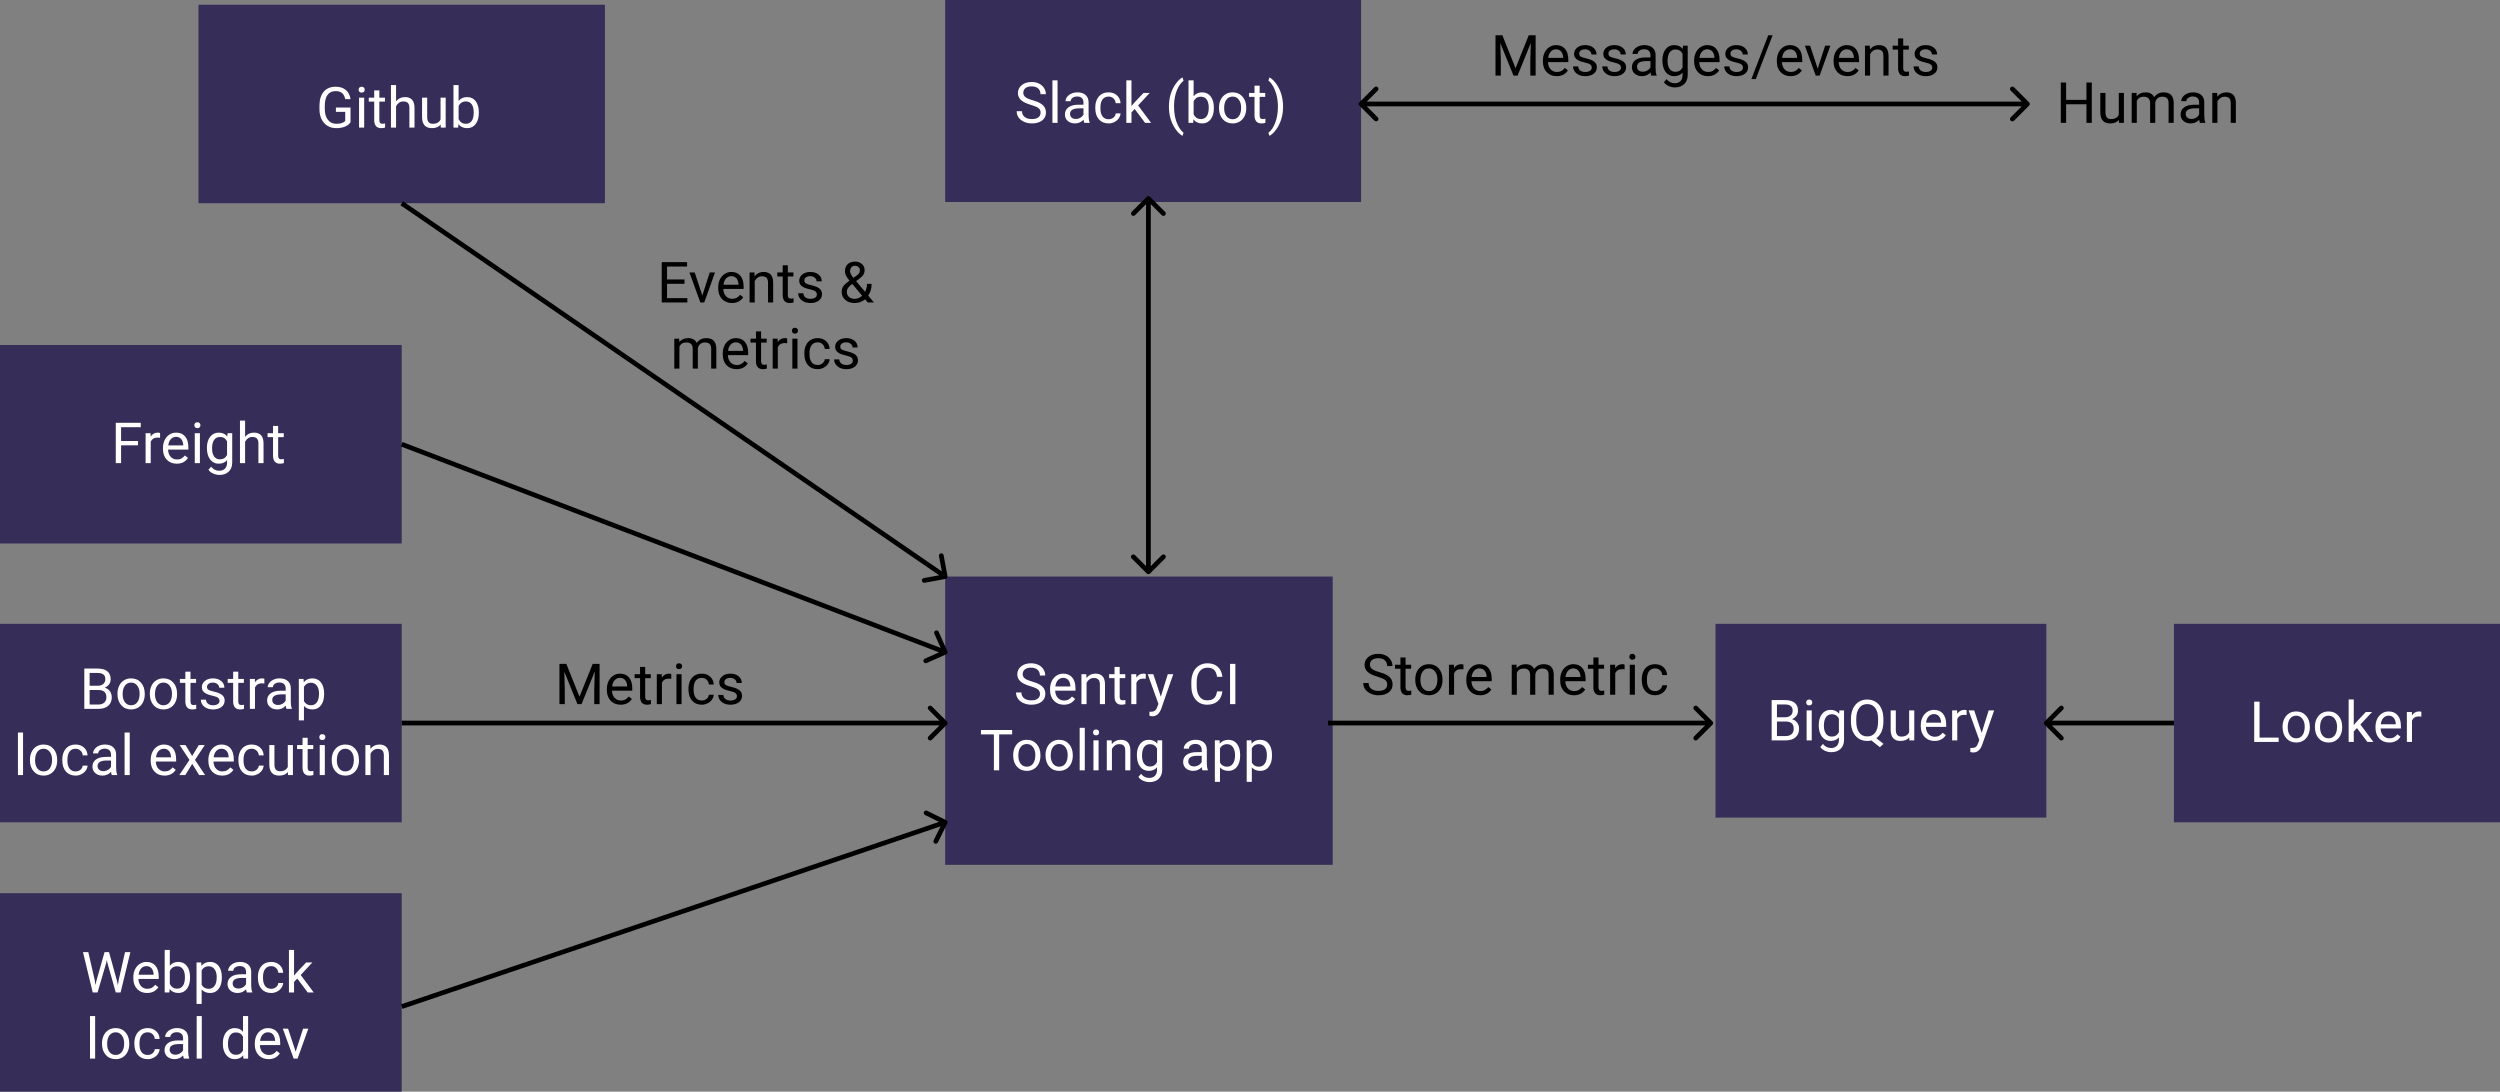 <svg width="529" height="231" viewBox="0 0 529 231" fill="none" xmlns="http://www.w3.org/2000/svg">
<rect x="0" y="0" width="529" height="231" fill="#808080" stroke="none"/>
<rect x="42" y="1" width="86" height="42" fill="#362D59"/>
<path d="M74.17 25.881C73.881 26.295 73.476 26.605 72.957 26.812C72.441 27.016 71.84 27.117 71.152 27.117C70.457 27.117 69.84 26.955 69.301 26.631C68.762 26.303 68.344 25.838 68.047 25.236C67.754 24.635 67.603 23.937 67.596 23.145V22.4C67.596 21.115 67.894 20.119 68.492 19.412C69.094 18.705 69.937 18.352 71.023 18.352C71.914 18.352 72.631 18.58 73.174 19.037C73.717 19.49 74.049 20.135 74.17 20.971H73.045C72.834 19.842 72.162 19.277 71.029 19.277C70.275 19.277 69.703 19.543 69.312 20.074C68.926 20.602 68.73 21.367 68.726 22.371V23.068C68.726 24.025 68.945 24.787 69.383 25.354C69.82 25.916 70.412 26.197 71.158 26.197C71.58 26.197 71.949 26.15 72.266 26.057C72.582 25.963 72.844 25.805 73.051 25.582V23.666H71.076V22.752H74.17V25.881ZM77.058 27H75.975V20.66H77.058V27ZM75.887 18.979C75.887 18.803 75.939 18.654 76.045 18.533C76.154 18.412 76.314 18.352 76.525 18.352C76.736 18.352 76.896 18.412 77.006 18.533C77.115 18.654 77.17 18.803 77.17 18.979C77.17 19.154 77.115 19.301 77.006 19.418C76.896 19.535 76.736 19.594 76.525 19.594C76.314 19.594 76.154 19.535 76.045 19.418C75.939 19.301 75.887 19.154 75.887 18.979ZM80.269 19.125V20.66H81.453V21.498H80.269V25.43C80.269 25.683 80.322 25.875 80.428 26.004C80.533 26.129 80.713 26.191 80.967 26.191C81.092 26.191 81.263 26.168 81.482 26.121V27C81.197 27.078 80.92 27.117 80.65 27.117C80.166 27.117 79.801 26.971 79.555 26.678C79.308 26.385 79.185 25.969 79.185 25.43V21.498H78.031V20.66H79.185V19.125H80.269ZM83.808 21.428C84.289 20.838 84.914 20.543 85.683 20.543C87.023 20.543 87.699 21.299 87.711 22.811V27H86.627V22.805C86.623 22.348 86.517 22.01 86.31 21.791C86.107 21.572 85.789 21.463 85.355 21.463C85.004 21.463 84.695 21.557 84.43 21.744C84.164 21.932 83.957 22.178 83.808 22.482V27H82.725V18H83.808V21.428ZM93.248 26.373C92.826 26.869 92.207 27.117 91.391 27.117C90.715 27.117 90.199 26.922 89.844 26.531C89.492 26.137 89.314 25.555 89.31 24.785V20.66H90.394V24.756C90.394 25.717 90.785 26.197 91.566 26.197C92.394 26.197 92.945 25.889 93.219 25.271V20.66H94.303V27H93.271L93.248 26.373ZM101.322 23.9C101.322 24.869 101.099 25.648 100.654 26.238C100.209 26.824 99.611 27.117 98.861 27.117C98.06 27.117 97.441 26.834 97.004 26.267L96.951 27H95.955V18H97.039V21.357C97.476 20.814 98.08 20.543 98.85 20.543C99.619 20.543 100.223 20.834 100.66 21.416C101.101 21.998 101.322 22.795 101.322 23.807V23.9ZM100.238 23.777C100.238 23.039 100.096 22.469 99.81 22.066C99.525 21.664 99.115 21.463 98.58 21.463C97.865 21.463 97.351 21.795 97.039 22.459V25.201C97.371 25.865 97.888 26.197 98.592 26.197C99.111 26.197 99.516 25.996 99.805 25.594C100.094 25.191 100.238 24.586 100.238 23.777Z" fill="white"/>
<rect x="200" width="88" height="42.745" fill="#362D59"/>
<path d="M218.158 22.197C217.193 21.92 216.49 21.58 216.049 21.178C215.611 20.771 215.393 20.271 215.393 19.678C215.393 19.006 215.66 18.451 216.195 18.014C216.734 17.572 217.434 17.352 218.293 17.352C218.879 17.352 219.4 17.465 219.857 17.691C220.318 17.918 220.674 18.23 220.924 18.629C221.178 19.027 221.305 19.463 221.305 19.936H220.174C220.174 19.42 220.01 19.016 219.682 18.723C219.354 18.426 218.891 18.277 218.293 18.277C217.738 18.277 217.305 18.4 216.992 18.646C216.684 18.889 216.529 19.227 216.529 19.66C216.529 20.008 216.676 20.303 216.969 20.545C217.266 20.783 217.768 21.002 218.475 21.201C219.186 21.4 219.74 21.621 220.139 21.863C220.541 22.102 220.838 22.381 221.029 22.701C221.225 23.021 221.322 23.398 221.322 23.832C221.322 24.523 221.053 25.078 220.514 25.496C219.975 25.91 219.254 26.117 218.352 26.117C217.766 26.117 217.219 26.006 216.711 25.783C216.203 25.557 215.811 25.248 215.533 24.857C215.26 24.467 215.123 24.023 215.123 23.527H216.254C216.254 24.043 216.443 24.451 216.822 24.752C217.205 25.049 217.715 25.197 218.352 25.197C218.945 25.197 219.4 25.076 219.717 24.834C220.033 24.592 220.191 24.262 220.191 23.844C220.191 23.426 220.045 23.104 219.752 22.877C219.459 22.646 218.928 22.42 218.158 22.197ZM223.777 26H222.693V17H223.777V26ZM229.432 26C229.369 25.875 229.318 25.652 229.279 25.332C228.775 25.855 228.174 26.117 227.475 26.117C226.85 26.117 226.336 25.941 225.934 25.59C225.535 25.234 225.336 24.785 225.336 24.242C225.336 23.582 225.586 23.07 226.086 22.707C226.59 22.34 227.297 22.156 228.207 22.156H229.262V21.658C229.262 21.279 229.148 20.979 228.922 20.756C228.695 20.529 228.361 20.416 227.92 20.416C227.533 20.416 227.209 20.514 226.947 20.709C226.686 20.904 226.555 21.141 226.555 21.418H225.465C225.465 21.102 225.576 20.797 225.799 20.504C226.025 20.207 226.33 19.973 226.713 19.801C227.1 19.629 227.523 19.543 227.984 19.543C228.715 19.543 229.287 19.727 229.701 20.094C230.115 20.457 230.33 20.959 230.346 21.6V24.518C230.346 25.1 230.42 25.562 230.568 25.906V26H229.432ZM227.633 25.174C227.973 25.174 228.295 25.086 228.6 24.91C228.904 24.734 229.125 24.506 229.262 24.225V22.924H228.412C227.084 22.924 226.42 23.312 226.42 24.09C226.42 24.43 226.533 24.695 226.76 24.887C226.986 25.078 227.277 25.174 227.633 25.174ZM234.588 25.232C234.975 25.232 235.312 25.115 235.602 24.881C235.891 24.646 236.051 24.354 236.082 24.002H237.107C237.088 24.365 236.963 24.711 236.732 25.039C236.502 25.367 236.193 25.629 235.807 25.824C235.424 26.02 235.018 26.117 234.588 26.117C233.725 26.117 233.037 25.83 232.525 25.256C232.018 24.678 231.764 23.889 231.764 22.889V22.707C231.764 22.09 231.877 21.541 232.104 21.061C232.33 20.58 232.654 20.207 233.076 19.941C233.502 19.676 234.004 19.543 234.582 19.543C235.293 19.543 235.883 19.756 236.352 20.182C236.824 20.607 237.076 21.16 237.107 21.84H236.082C236.051 21.43 235.895 21.094 235.613 20.832C235.336 20.566 234.992 20.434 234.582 20.434C234.031 20.434 233.604 20.633 233.299 21.031C232.998 21.426 232.848 21.998 232.848 22.748V22.953C232.848 23.684 232.998 24.246 233.299 24.641C233.6 25.035 234.029 25.232 234.588 25.232ZM240.096 23.064L239.416 23.773V26H238.332V17H239.416V22.443L239.996 21.746L241.971 19.66H243.289L240.822 22.309L243.576 26H242.305L240.096 23.064ZM247.344 22.537C247.344 21.654 247.461 20.807 247.695 19.994C247.934 19.182 248.287 18.443 248.756 17.779C249.225 17.115 249.711 16.646 250.215 16.373L250.438 17.088C249.867 17.525 249.398 18.193 249.031 19.092C248.668 19.99 248.469 20.996 248.434 22.109L248.428 22.607C248.428 24.115 248.703 25.424 249.254 26.533C249.586 27.197 249.98 27.717 250.438 28.092L250.215 28.754C249.695 28.465 249.199 27.98 248.727 27.301C247.805 25.973 247.344 24.385 247.344 22.537ZM256.854 22.9C256.854 23.869 256.631 24.648 256.186 25.238C255.74 25.824 255.143 26.117 254.393 26.117C253.592 26.117 252.973 25.834 252.535 25.268L252.482 26H251.486V17H252.57V20.357C253.008 19.814 253.611 19.543 254.381 19.543C255.15 19.543 255.754 19.834 256.191 20.416C256.633 20.998 256.854 21.795 256.854 22.807V22.9ZM255.77 22.777C255.77 22.039 255.627 21.469 255.342 21.066C255.057 20.664 254.646 20.463 254.111 20.463C253.396 20.463 252.883 20.795 252.57 21.459V24.201C252.902 24.865 253.42 25.197 254.123 25.197C254.643 25.197 255.047 24.996 255.336 24.594C255.625 24.191 255.77 23.586 255.77 22.777ZM257.938 22.771C257.938 22.15 258.059 21.592 258.301 21.096C258.547 20.6 258.887 20.217 259.32 19.947C259.758 19.678 260.256 19.543 260.814 19.543C261.678 19.543 262.375 19.842 262.906 20.439C263.441 21.037 263.709 21.832 263.709 22.824V22.9C263.709 23.518 263.59 24.072 263.352 24.564C263.117 25.053 262.779 25.434 262.338 25.707C261.9 25.98 261.396 26.117 260.826 26.117C259.967 26.117 259.27 25.818 258.734 25.221C258.203 24.623 257.938 23.832 257.938 22.848V22.771ZM259.027 22.9C259.027 23.604 259.189 24.168 259.514 24.594C259.842 25.02 260.279 25.232 260.826 25.232C261.377 25.232 261.814 25.018 262.139 24.588C262.463 24.154 262.625 23.549 262.625 22.771C262.625 22.076 262.459 21.514 262.127 21.084C261.799 20.65 261.361 20.434 260.814 20.434C260.279 20.434 259.848 20.646 259.52 21.072C259.191 21.498 259.027 22.107 259.027 22.9ZM266.539 18.125V19.66H267.723V20.498H266.539V24.43C266.539 24.684 266.592 24.875 266.697 25.004C266.803 25.129 266.982 25.191 267.236 25.191C267.361 25.191 267.533 25.168 267.752 25.121V26C267.467 26.078 267.189 26.117 266.92 26.117C266.436 26.117 266.07 25.971 265.824 25.678C265.578 25.385 265.455 24.969 265.455 24.43V20.498H264.301V19.66H265.455V18.125H266.539ZM271.496 22.596C271.496 23.467 271.381 24.303 271.15 25.104C270.924 25.9 270.574 26.637 270.102 27.312C269.633 27.988 269.141 28.469 268.625 28.754L268.396 28.092C268.998 27.631 269.48 26.916 269.844 25.947C270.211 24.975 270.398 23.896 270.406 22.713V22.525C270.406 21.705 270.32 20.943 270.148 20.24C269.977 19.533 269.736 18.9 269.428 18.342C269.123 17.783 268.779 17.348 268.396 17.035L268.625 16.373C269.141 16.658 269.631 17.135 270.096 17.803C270.564 18.471 270.914 19.207 271.145 20.012C271.379 20.816 271.496 21.678 271.496 22.596Z" fill="white"/>
<rect x="460" y="132" width="69" height="42" fill="#362D59"/>
<path d="M478.121 156.08H482.164V157H476.99V148.469H478.121V156.08ZM482.99 153.771C482.99 153.15 483.111 152.592 483.354 152.096C483.6 151.6 483.939 151.217 484.373 150.947C484.811 150.678 485.309 150.543 485.867 150.543C486.73 150.543 487.428 150.842 487.959 151.439C488.494 152.037 488.762 152.832 488.762 153.824V153.9C488.762 154.518 488.643 155.072 488.404 155.564C488.17 156.053 487.832 156.434 487.391 156.707C486.953 156.98 486.449 157.117 485.879 157.117C485.02 157.117 484.322 156.818 483.787 156.221C483.256 155.623 482.99 154.832 482.99 153.848V153.771ZM484.08 153.9C484.08 154.604 484.242 155.168 484.566 155.594C484.895 156.02 485.332 156.232 485.879 156.232C486.43 156.232 486.867 156.018 487.191 155.588C487.516 155.154 487.678 154.549 487.678 153.771C487.678 153.076 487.512 152.514 487.18 152.084C486.852 151.65 486.414 151.434 485.867 151.434C485.332 151.434 484.9 151.646 484.572 152.072C484.244 152.498 484.08 153.107 484.08 153.9ZM489.834 153.771C489.834 153.15 489.955 152.592 490.197 152.096C490.443 151.6 490.783 151.217 491.217 150.947C491.654 150.678 492.152 150.543 492.711 150.543C493.574 150.543 494.271 150.842 494.803 151.439C495.338 152.037 495.605 152.832 495.605 153.824V153.9C495.605 154.518 495.486 155.072 495.248 155.564C495.014 156.053 494.676 156.434 494.234 156.707C493.797 156.98 493.293 157.117 492.723 157.117C491.863 157.117 491.166 156.818 490.631 156.221C490.1 155.623 489.834 154.832 489.834 153.848V153.771ZM490.924 153.9C490.924 154.604 491.086 155.168 491.41 155.594C491.738 156.02 492.176 156.232 492.723 156.232C493.273 156.232 493.711 156.018 494.035 155.588C494.359 155.154 494.521 154.549 494.521 153.771C494.521 153.076 494.355 152.514 494.023 152.084C493.695 151.65 493.258 151.434 492.711 151.434C492.176 151.434 491.744 151.646 491.416 152.072C491.088 152.498 490.924 153.107 490.924 153.9ZM498.734 154.064L498.055 154.773V157H496.971V148H498.055V153.443L498.635 152.746L500.609 150.66H501.928L499.461 153.309L502.215 157H500.943L498.734 154.064ZM505.561 157.117C504.701 157.117 504.002 156.836 503.463 156.273C502.924 155.707 502.654 154.951 502.654 154.006V153.807C502.654 153.178 502.773 152.617 503.012 152.125C503.254 151.629 503.59 151.242 504.02 150.965C504.453 150.684 504.922 150.543 505.426 150.543C506.25 150.543 506.891 150.814 507.348 151.357C507.805 151.9 508.033 152.678 508.033 153.689V154.141H503.738C503.754 154.766 503.936 155.271 504.283 155.658C504.635 156.041 505.08 156.232 505.619 156.232C506.002 156.232 506.326 156.154 506.592 155.998C506.857 155.842 507.09 155.635 507.289 155.377L507.951 155.893C507.42 156.709 506.623 157.117 505.561 157.117ZM505.426 151.434C504.988 151.434 504.621 151.594 504.324 151.914C504.027 152.23 503.844 152.676 503.773 153.25H506.949V153.168C506.918 152.617 506.77 152.191 506.504 151.891C506.238 151.586 505.879 151.434 505.426 151.434ZM512.357 151.633C512.193 151.605 512.016 151.592 511.824 151.592C511.113 151.592 510.631 151.895 510.377 152.5V157H509.293V150.66H510.348L510.365 151.393C510.721 150.826 511.225 150.543 511.877 150.543C512.088 150.543 512.248 150.57 512.357 150.625V151.633Z" fill="white"/>
<rect y="189" width="85" height="42" fill="#362D59"/>
<path d="M20.029 207.311L20.194 208.436L20.434 207.422L22.121 201.469H23.07L24.717 207.422L24.951 208.453L25.133 207.305L26.457 201.469H27.588L25.52 210H24.494L22.737 203.783L22.602 203.133L22.467 203.783L20.645 210H19.619L17.557 201.469H18.682L20.029 207.311ZM31.116 210.117C30.256 210.117 29.557 209.836 29.018 209.273C28.479 208.707 28.209 207.951 28.209 207.006V206.807C28.209 206.178 28.328 205.617 28.567 205.125C28.809 204.629 29.145 204.242 29.574 203.965C30.008 203.684 30.477 203.543 30.981 203.543C31.805 203.543 32.446 203.814 32.903 204.357C33.36 204.9 33.588 205.678 33.588 206.689V207.141H29.293C29.309 207.766 29.491 208.271 29.838 208.658C30.19 209.041 30.635 209.232 31.174 209.232C31.557 209.232 31.881 209.154 32.147 208.998C32.412 208.842 32.645 208.635 32.844 208.377L33.506 208.893C32.975 209.709 32.178 210.117 31.116 210.117ZM30.981 204.434C30.543 204.434 30.176 204.594 29.879 204.914C29.582 205.23 29.399 205.676 29.328 206.25H32.504V206.168C32.473 205.617 32.324 205.191 32.059 204.891C31.793 204.586 31.434 204.434 30.981 204.434ZM40.215 206.9C40.215 207.869 39.992 208.648 39.547 209.238C39.102 209.824 38.504 210.117 37.754 210.117C36.953 210.117 36.334 209.834 35.897 209.268L35.844 210H34.848V201H35.932V204.357C36.369 203.814 36.973 203.543 37.742 203.543C38.512 203.543 39.115 203.834 39.553 204.416C39.994 204.998 40.215 205.795 40.215 206.807V206.9ZM39.131 206.777C39.131 206.039 38.989 205.469 38.703 205.066C38.418 204.664 38.008 204.463 37.473 204.463C36.758 204.463 36.244 204.795 35.932 205.459V208.201C36.264 208.865 36.782 209.197 37.485 209.197C38.004 209.197 38.408 208.996 38.697 208.594C38.987 208.191 39.131 207.586 39.131 206.777ZM46.942 206.9C46.942 207.865 46.721 208.643 46.279 209.232C45.838 209.822 45.24 210.117 44.487 210.117C43.717 210.117 43.112 209.873 42.67 209.385V212.438H41.586V203.66H42.576L42.629 204.363C43.071 203.816 43.684 203.543 44.469 203.543C45.231 203.543 45.832 203.83 46.274 204.404C46.719 204.979 46.942 205.777 46.942 206.801V206.9ZM45.858 206.777C45.858 206.062 45.705 205.498 45.401 205.084C45.096 204.67 44.678 204.463 44.147 204.463C43.49 204.463 42.998 204.754 42.67 205.336V208.365C42.994 208.943 43.49 209.232 44.158 209.232C44.678 209.232 45.09 209.027 45.395 208.617C45.703 208.203 45.858 207.59 45.858 206.777ZM52.239 210C52.176 209.875 52.125 209.652 52.086 209.332C51.582 209.855 50.981 210.117 50.282 210.117C49.657 210.117 49.143 209.941 48.74 209.59C48.342 209.234 48.143 208.785 48.143 208.242C48.143 207.582 48.393 207.07 48.893 206.707C49.397 206.34 50.104 206.156 51.014 206.156H52.069V205.658C52.069 205.279 51.955 204.979 51.729 204.756C51.502 204.529 51.168 204.416 50.727 204.416C50.34 204.416 50.016 204.514 49.754 204.709C49.492 204.904 49.362 205.141 49.362 205.418H48.272C48.272 205.102 48.383 204.797 48.606 204.504C48.832 204.207 49.137 203.973 49.52 203.801C49.907 203.629 50.33 203.543 50.791 203.543C51.522 203.543 52.094 203.727 52.508 204.094C52.922 204.457 53.137 204.959 53.153 205.6V208.518C53.153 209.1 53.227 209.562 53.375 209.906V210H52.239ZM50.44 209.174C50.779 209.174 51.102 209.086 51.407 208.91C51.711 208.734 51.932 208.506 52.069 208.225V206.924H51.219C49.891 206.924 49.227 207.312 49.227 208.09C49.227 208.43 49.34 208.695 49.567 208.887C49.793 209.078 50.084 209.174 50.44 209.174ZM57.395 209.232C57.782 209.232 58.119 209.115 58.408 208.881C58.697 208.646 58.858 208.354 58.889 208.002H59.914C59.895 208.365 59.77 208.711 59.539 209.039C59.309 209.367 59 209.629 58.614 209.824C58.231 210.02 57.824 210.117 57.395 210.117C56.532 210.117 55.844 209.83 55.332 209.256C54.824 208.678 54.571 207.889 54.571 206.889V206.707C54.571 206.09 54.684 205.541 54.91 205.061C55.137 204.58 55.461 204.207 55.883 203.941C56.309 203.676 56.811 203.543 57.389 203.543C58.1 203.543 58.69 203.756 59.158 204.182C59.631 204.607 59.883 205.16 59.914 205.84H58.889C58.858 205.43 58.701 205.094 58.42 204.832C58.143 204.566 57.799 204.434 57.389 204.434C56.838 204.434 56.41 204.633 56.106 205.031C55.805 205.426 55.654 205.998 55.654 206.748V206.953C55.654 207.684 55.805 208.246 56.106 208.641C56.407 209.035 56.836 209.232 57.395 209.232ZM62.903 207.064L62.223 207.773V210H61.139V201H62.223V206.443L62.803 205.746L64.778 203.66H66.096L63.629 206.309L66.383 210H65.112L62.903 207.064ZM20.129 224H19.045V215H20.129V224ZM21.582 220.771C21.582 220.15 21.703 219.592 21.945 219.096C22.192 218.6 22.532 218.217 22.965 217.947C23.403 217.678 23.901 217.543 24.459 217.543C25.323 217.543 26.02 217.842 26.551 218.439C27.086 219.037 27.354 219.832 27.354 220.824V220.9C27.354 221.518 27.235 222.072 26.996 222.564C26.762 223.053 26.424 223.434 25.983 223.707C25.545 223.98 25.041 224.117 24.471 224.117C23.612 224.117 22.914 223.818 22.379 223.221C21.848 222.623 21.582 221.832 21.582 220.848V220.771ZM22.672 220.9C22.672 221.604 22.834 222.168 23.158 222.594C23.487 223.02 23.924 223.232 24.471 223.232C25.022 223.232 25.459 223.018 25.783 222.588C26.108 222.154 26.27 221.549 26.27 220.771C26.27 220.076 26.104 219.514 25.772 219.084C25.444 218.65 25.006 218.434 24.459 218.434C23.924 218.434 23.492 218.646 23.164 219.072C22.836 219.498 22.672 220.107 22.672 220.9ZM31.256 223.232C31.643 223.232 31.981 223.115 32.27 222.881C32.559 222.646 32.719 222.354 32.75 222.002H33.776C33.756 222.365 33.631 222.711 33.401 223.039C33.17 223.367 32.862 223.629 32.475 223.824C32.092 224.02 31.686 224.117 31.256 224.117C30.393 224.117 29.705 223.83 29.194 223.256C28.686 222.678 28.432 221.889 28.432 220.889V220.707C28.432 220.09 28.545 219.541 28.772 219.061C28.998 218.58 29.323 218.207 29.744 217.941C30.17 217.676 30.672 217.543 31.25 217.543C31.961 217.543 32.551 217.756 33.02 218.182C33.492 218.607 33.744 219.16 33.776 219.84H32.75C32.719 219.43 32.563 219.094 32.282 218.832C32.004 218.566 31.66 218.434 31.25 218.434C30.699 218.434 30.272 218.633 29.967 219.031C29.666 219.426 29.516 219.998 29.516 220.748V220.953C29.516 221.684 29.666 222.246 29.967 222.641C30.268 223.035 30.698 223.232 31.256 223.232ZM38.908 224C38.846 223.875 38.795 223.652 38.756 223.332C38.252 223.855 37.651 224.117 36.951 224.117C36.326 224.117 35.813 223.941 35.41 223.59C35.012 223.234 34.813 222.785 34.813 222.242C34.813 221.582 35.063 221.07 35.563 220.707C36.067 220.34 36.774 220.156 37.684 220.156H38.739V219.658C38.739 219.279 38.625 218.979 38.399 218.756C38.172 218.529 37.838 218.416 37.397 218.416C37.01 218.416 36.686 218.514 36.424 218.709C36.162 218.904 36.032 219.141 36.032 219.418H34.942C34.942 219.102 35.053 218.797 35.276 218.504C35.502 218.207 35.807 217.973 36.19 217.801C36.576 217.629 37 217.543 37.461 217.543C38.192 217.543 38.764 217.727 39.178 218.094C39.592 218.457 39.807 218.959 39.822 219.6V222.518C39.822 223.1 39.897 223.562 40.045 223.906V224H38.908ZM37.11 223.174C37.449 223.174 37.772 223.086 38.076 222.91C38.381 222.734 38.602 222.506 38.739 222.225V220.924H37.889C36.561 220.924 35.897 221.312 35.897 222.09C35.897 222.43 36.01 222.695 36.237 222.887C36.463 223.078 36.754 223.174 37.11 223.174ZM42.699 224H41.615V215H42.699V224ZM47.153 220.777C47.153 219.805 47.383 219.023 47.844 218.434C48.305 217.84 48.908 217.543 49.654 217.543C50.397 217.543 50.985 217.797 51.418 218.305V215H52.502V224H51.506L51.453 223.32C51.02 223.852 50.416 224.117 49.643 224.117C48.908 224.117 48.309 223.816 47.844 223.215C47.383 222.613 47.153 221.828 47.153 220.859V220.777ZM48.237 220.9C48.237 221.619 48.385 222.182 48.682 222.588C48.979 222.994 49.389 223.197 49.912 223.197C50.6 223.197 51.102 222.889 51.418 222.271V219.359C51.094 218.762 50.596 218.463 49.924 218.463C49.393 218.463 48.979 218.668 48.682 219.078C48.385 219.488 48.237 220.096 48.237 220.9ZM56.821 224.117C55.961 224.117 55.262 223.836 54.723 223.273C54.184 222.707 53.914 221.951 53.914 221.006V220.807C53.914 220.178 54.033 219.617 54.272 219.125C54.514 218.629 54.85 218.242 55.279 217.965C55.713 217.684 56.182 217.543 56.686 217.543C57.51 217.543 58.151 217.814 58.608 218.357C59.065 218.9 59.293 219.678 59.293 220.689V221.141H54.998C55.014 221.766 55.196 222.271 55.543 222.658C55.895 223.041 56.34 223.232 56.879 223.232C57.262 223.232 57.586 223.154 57.852 222.998C58.117 222.842 58.35 222.635 58.549 222.377L59.211 222.893C58.68 223.709 57.883 224.117 56.821 224.117ZM56.686 218.434C56.248 218.434 55.881 218.594 55.584 218.914C55.287 219.23 55.104 219.676 55.033 220.25H58.209V220.168C58.178 219.617 58.029 219.191 57.764 218.891C57.498 218.586 57.139 218.434 56.686 218.434ZM62.563 222.529L64.133 217.66H65.24L62.967 224H62.141L59.844 217.66H60.951L62.563 222.529Z" fill="white"/>
<rect y="73" width="85" height="42" fill="#362D59"/>
<path d="M29.203 94.232H25.623V98H24.498V89.469H29.783V90.394H25.623V93.312H29.203V94.232ZM33.873 92.633C33.709 92.606 33.531 92.592 33.34 92.592C32.629 92.592 32.147 92.894 31.893 93.5V98H30.809V91.66H31.863L31.881 92.393C32.236 91.826 32.74 91.543 33.393 91.543C33.603 91.543 33.764 91.57 33.873 91.625V92.633ZM37.389 98.117C36.529 98.117 35.83 97.836 35.291 97.273C34.752 96.707 34.482 95.951 34.482 95.006V94.807C34.482 94.178 34.602 93.617 34.84 93.125C35.082 92.629 35.418 92.242 35.848 91.965C36.281 91.684 36.75 91.543 37.254 91.543C38.078 91.543 38.719 91.814 39.176 92.357C39.633 92.9 39.861 93.678 39.861 94.689V95.141H35.566C35.582 95.766 35.764 96.272 36.111 96.658C36.463 97.041 36.908 97.232 37.447 97.232C37.83 97.232 38.154 97.154 38.42 96.998C38.685 96.842 38.918 96.635 39.117 96.377L39.779 96.893C39.248 97.709 38.451 98.117 37.389 98.117ZM37.254 92.434C36.816 92.434 36.449 92.594 36.152 92.914C35.855 93.231 35.672 93.676 35.602 94.25H38.777V94.168C38.746 93.617 38.598 93.191 38.332 92.891C38.066 92.586 37.707 92.434 37.254 92.434ZM42.299 98H41.215V91.66H42.299V98ZM41.127 89.978C41.127 89.803 41.18 89.654 41.285 89.533C41.395 89.412 41.555 89.352 41.766 89.352C41.977 89.352 42.137 89.412 42.246 89.533C42.355 89.654 42.41 89.803 42.41 89.978C42.41 90.154 42.355 90.301 42.246 90.418C42.137 90.535 41.977 90.594 41.766 90.594C41.555 90.594 41.395 90.535 41.285 90.418C41.18 90.301 41.127 90.154 41.127 89.978ZM43.781 94.777C43.781 93.789 44.01 93.004 44.467 92.422C44.924 91.836 45.529 91.543 46.283 91.543C47.057 91.543 47.66 91.816 48.094 92.363L48.147 91.66H49.137V97.848C49.137 98.668 48.893 99.314 48.404 99.787C47.92 100.26 47.268 100.496 46.447 100.496C45.99 100.496 45.543 100.398 45.105 100.203C44.668 100.008 44.334 99.74 44.103 99.4L44.666 98.75C45.131 99.324 45.699 99.611 46.371 99.611C46.898 99.611 47.309 99.463 47.602 99.166C47.898 98.869 48.047 98.451 48.047 97.912V97.367C47.613 97.867 47.022 98.117 46.272 98.117C45.529 98.117 44.928 97.818 44.467 97.221C44.01 96.623 43.781 95.809 43.781 94.777ZM44.871 94.9C44.871 95.615 45.018 96.178 45.31 96.588C45.603 96.994 46.014 97.197 46.541 97.197C47.225 97.197 47.727 96.887 48.047 96.266V93.371C47.715 92.766 47.217 92.463 46.553 92.463C46.025 92.463 45.613 92.668 45.316 93.078C45.02 93.488 44.871 94.096 44.871 94.9ZM51.861 92.428C52.342 91.838 52.967 91.543 53.736 91.543C55.076 91.543 55.752 92.299 55.764 93.811V98H54.68V93.805C54.676 93.348 54.57 93.01 54.363 92.791C54.16 92.572 53.842 92.463 53.408 92.463C53.057 92.463 52.748 92.557 52.482 92.744C52.217 92.932 52.01 93.178 51.861 93.482V98H50.777V89H51.861V92.428ZM58.857 90.125V91.66H60.041V92.498H58.857V96.43C58.857 96.684 58.91 96.875 59.016 97.004C59.121 97.129 59.301 97.191 59.555 97.191C59.68 97.191 59.852 97.168 60.07 97.121V98C59.785 98.078 59.508 98.117 59.238 98.117C58.754 98.117 58.389 97.971 58.143 97.678C57.897 97.385 57.773 96.969 57.773 96.43V92.498H56.619V91.66H57.773V90.125H58.857Z" fill="white"/>
<rect y="132" width="85" height="42" fill="#362D59"/>
<path d="M17.84 150V141.469H20.629C21.555 141.469 22.25 141.66 22.715 142.043C23.184 142.426 23.418 142.992 23.418 143.742C23.418 144.141 23.305 144.494 23.078 144.803C22.852 145.107 22.543 145.344 22.152 145.512C22.613 145.641 22.977 145.887 23.242 146.25C23.512 146.609 23.646 147.039 23.646 147.539C23.646 148.305 23.398 148.906 22.902 149.344C22.406 149.781 21.705 150 20.799 150H17.84ZM18.965 146.01V149.08H20.822C21.346 149.08 21.758 148.945 22.059 148.676C22.363 148.402 22.516 148.027 22.516 147.551C22.516 146.523 21.957 146.01 20.84 146.01H18.965ZM18.965 145.107H20.664C21.156 145.107 21.549 144.984 21.842 144.738C22.139 144.492 22.287 144.158 22.287 143.736C22.287 143.268 22.15 142.928 21.877 142.717C21.604 142.502 21.188 142.395 20.629 142.395H18.965V145.107ZM24.859 146.771C24.859 146.15 24.98 145.592 25.223 145.096C25.469 144.6 25.809 144.217 26.242 143.947C26.68 143.678 27.178 143.543 27.736 143.543C28.6 143.543 29.297 143.842 29.828 144.439C30.363 145.037 30.631 145.832 30.631 146.824V146.9C30.631 147.518 30.512 148.072 30.273 148.564C30.039 149.053 29.701 149.434 29.26 149.707C28.822 149.98 28.318 150.117 27.748 150.117C26.889 150.117 26.191 149.818 25.656 149.221C25.125 148.623 24.859 147.832 24.859 146.848V146.771ZM25.949 146.9C25.949 147.604 26.111 148.168 26.436 148.594C26.764 149.02 27.201 149.232 27.748 149.232C28.299 149.232 28.736 149.018 29.061 148.588C29.385 148.154 29.547 147.549 29.547 146.771C29.547 146.076 29.381 145.514 29.049 145.084C28.721 144.65 28.283 144.434 27.736 144.434C27.201 144.434 26.77 144.646 26.441 145.072C26.113 145.498 25.949 146.107 25.949 146.9ZM31.703 146.771C31.703 146.15 31.824 145.592 32.066 145.096C32.312 144.6 32.652 144.217 33.086 143.947C33.523 143.678 34.022 143.543 34.58 143.543C35.443 143.543 36.141 143.842 36.672 144.439C37.207 145.037 37.475 145.832 37.475 146.824V146.9C37.475 147.518 37.355 148.072 37.117 148.564C36.883 149.053 36.545 149.434 36.103 149.707C35.666 149.98 35.162 150.117 34.592 150.117C33.732 150.117 33.035 149.818 32.5 149.221C31.969 148.623 31.703 147.832 31.703 146.848V146.771ZM32.793 146.9C32.793 147.604 32.955 148.168 33.279 148.594C33.607 149.02 34.045 149.232 34.592 149.232C35.143 149.232 35.58 149.018 35.904 148.588C36.228 148.154 36.391 147.549 36.391 146.771C36.391 146.076 36.225 145.514 35.893 145.084C35.565 144.65 35.127 144.434 34.58 144.434C34.045 144.434 33.613 144.646 33.285 145.072C32.957 145.498 32.793 146.107 32.793 146.9ZM40.305 142.125V143.66H41.488V144.498H40.305V148.43C40.305 148.684 40.357 148.875 40.463 149.004C40.568 149.129 40.748 149.191 41.002 149.191C41.127 149.191 41.299 149.168 41.518 149.121V150C41.232 150.078 40.955 150.117 40.685 150.117C40.201 150.117 39.836 149.971 39.59 149.678C39.344 149.385 39.221 148.969 39.221 148.43V144.498H38.066V143.66H39.221V142.125H40.305ZM46.451 148.318C46.451 148.025 46.34 147.799 46.117 147.639C45.898 147.475 45.514 147.334 44.963 147.217C44.416 147.1 43.98 146.959 43.656 146.795C43.336 146.631 43.098 146.436 42.941 146.209C42.789 145.982 42.713 145.713 42.713 145.4C42.713 144.881 42.932 144.441 43.369 144.082C43.81 143.723 44.373 143.543 45.057 143.543C45.775 143.543 46.357 143.729 46.803 144.1C47.252 144.471 47.477 144.945 47.477 145.523H46.387C46.387 145.227 46.26 144.971 46.006 144.756C45.756 144.541 45.44 144.434 45.057 144.434C44.662 144.434 44.353 144.52 44.131 144.691C43.908 144.863 43.797 145.088 43.797 145.365C43.797 145.627 43.9 145.824 44.107 145.957C44.315 146.09 44.688 146.217 45.227 146.338C45.77 146.459 46.209 146.604 46.545 146.771C46.881 146.939 47.129 147.143 47.289 147.381C47.453 147.615 47.535 147.902 47.535 148.242C47.535 148.809 47.309 149.264 46.855 149.607C46.402 149.947 45.815 150.117 45.092 150.117C44.584 150.117 44.135 150.027 43.744 149.848C43.353 149.668 43.047 149.418 42.824 149.098C42.605 148.773 42.496 148.424 42.496 148.049H43.58C43.6 148.412 43.744 148.701 44.014 148.916C44.287 149.127 44.647 149.232 45.092 149.232C45.502 149.232 45.83 149.15 46.076 148.986C46.326 148.818 46.451 148.596 46.451 148.318ZM50.418 142.125V143.66H51.602V144.498H50.418V148.43C50.418 148.684 50.471 148.875 50.576 149.004C50.682 149.129 50.861 149.191 51.115 149.191C51.24 149.191 51.412 149.168 51.631 149.121V150C51.346 150.078 51.068 150.117 50.799 150.117C50.315 150.117 49.949 149.971 49.703 149.678C49.457 149.385 49.334 148.969 49.334 148.43V144.498H48.18V143.66H49.334V142.125H50.418ZM55.938 144.633C55.773 144.605 55.596 144.592 55.404 144.592C54.693 144.592 54.211 144.895 53.957 145.5V150H52.873V143.66H53.928L53.945 144.393C54.301 143.826 54.805 143.543 55.457 143.543C55.668 143.543 55.828 143.57 55.938 143.625V144.633ZM60.619 150C60.557 149.875 60.506 149.652 60.467 149.332C59.963 149.855 59.361 150.117 58.662 150.117C58.037 150.117 57.523 149.941 57.121 149.59C56.723 149.234 56.523 148.785 56.523 148.242C56.523 147.582 56.773 147.07 57.273 146.707C57.777 146.34 58.484 146.156 59.395 146.156H60.449V145.658C60.449 145.279 60.336 144.979 60.109 144.756C59.883 144.529 59.549 144.416 59.107 144.416C58.721 144.416 58.397 144.514 58.135 144.709C57.873 144.904 57.742 145.141 57.742 145.418H56.652C56.652 145.102 56.764 144.797 56.986 144.504C57.213 144.207 57.518 143.973 57.9 143.801C58.287 143.629 58.711 143.543 59.172 143.543C59.902 143.543 60.475 143.727 60.889 144.094C61.303 144.457 61.518 144.959 61.533 145.6V148.518C61.533 149.1 61.607 149.562 61.756 149.906V150H60.619ZM58.82 149.174C59.16 149.174 59.482 149.086 59.787 148.91C60.092 148.734 60.312 148.506 60.449 148.225V146.924H59.6C58.272 146.924 57.607 147.312 57.607 148.09C57.607 148.43 57.721 148.695 57.947 148.887C58.174 149.078 58.465 149.174 58.82 149.174ZM68.588 146.9C68.588 147.865 68.367 148.643 67.926 149.232C67.484 149.822 66.887 150.117 66.133 150.117C65.363 150.117 64.758 149.873 64.316 149.385V152.438H63.232V143.66H64.223L64.275 144.363C64.717 143.816 65.33 143.543 66.115 143.543C66.877 143.543 67.478 143.83 67.92 144.404C68.365 144.979 68.588 145.777 68.588 146.801V146.9ZM67.504 146.777C67.504 146.062 67.352 145.498 67.047 145.084C66.742 144.67 66.324 144.463 65.793 144.463C65.137 144.463 64.644 144.754 64.316 145.336V148.365C64.641 148.943 65.137 149.232 65.805 149.232C66.324 149.232 66.736 149.027 67.041 148.617C67.35 148.203 67.504 147.59 67.504 146.777ZM4.879 164H3.795V155H4.879V164ZM6.332 160.771C6.332 160.15 6.453 159.592 6.695 159.096C6.941 158.6 7.281 158.217 7.715 157.947C8.152 157.678 8.65 157.543 9.209 157.543C10.072 157.543 10.77 157.842 11.301 158.439C11.836 159.037 12.104 159.832 12.104 160.824V160.9C12.104 161.518 11.984 162.072 11.746 162.564C11.512 163.053 11.174 163.434 10.732 163.707C10.295 163.98 9.791 164.117 9.221 164.117C8.361 164.117 7.664 163.818 7.129 163.221C6.598 162.623 6.332 161.832 6.332 160.848V160.771ZM7.422 160.9C7.422 161.604 7.584 162.168 7.908 162.594C8.236 163.02 8.674 163.232 9.221 163.232C9.771 163.232 10.209 163.018 10.533 162.588C10.857 162.154 11.02 161.549 11.02 160.771C11.02 160.076 10.854 159.514 10.521 159.084C10.193 158.65 9.756 158.434 9.209 158.434C8.674 158.434 8.242 158.646 7.914 159.072C7.586 159.498 7.422 160.107 7.422 160.9ZM16.006 163.232C16.393 163.232 16.73 163.115 17.02 162.881C17.309 162.646 17.469 162.354 17.5 162.002H18.525C18.506 162.365 18.381 162.711 18.15 163.039C17.92 163.367 17.611 163.629 17.225 163.824C16.842 164.02 16.436 164.117 16.006 164.117C15.143 164.117 14.455 163.83 13.943 163.256C13.435 162.678 13.182 161.889 13.182 160.889V160.707C13.182 160.09 13.295 159.541 13.521 159.061C13.748 158.58 14.072 158.207 14.494 157.941C14.92 157.676 15.422 157.543 16 157.543C16.711 157.543 17.301 157.756 17.77 158.182C18.242 158.607 18.494 159.16 18.525 159.84H17.5C17.469 159.43 17.312 159.094 17.031 158.832C16.754 158.566 16.41 158.434 16 158.434C15.449 158.434 15.021 158.633 14.717 159.031C14.416 159.426 14.266 159.998 14.266 160.748V160.953C14.266 161.684 14.416 162.246 14.717 162.641C15.018 163.035 15.447 163.232 16.006 163.232ZM23.658 164C23.596 163.875 23.545 163.652 23.506 163.332C23.002 163.855 22.4 164.117 21.701 164.117C21.076 164.117 20.562 163.941 20.16 163.59C19.762 163.234 19.562 162.785 19.562 162.242C19.562 161.582 19.812 161.07 20.312 160.707C20.816 160.34 21.523 160.156 22.434 160.156H23.488V159.658C23.488 159.279 23.375 158.979 23.148 158.756C22.922 158.529 22.588 158.416 22.146 158.416C21.76 158.416 21.436 158.514 21.174 158.709C20.912 158.904 20.781 159.141 20.781 159.418H19.691C19.691 159.102 19.803 158.797 20.025 158.504C20.252 158.207 20.557 157.973 20.939 157.801C21.326 157.629 21.75 157.543 22.211 157.543C22.941 157.543 23.514 157.727 23.928 158.094C24.342 158.457 24.557 158.959 24.572 159.6V162.518C24.572 163.1 24.646 163.562 24.795 163.906V164H23.658ZM21.859 163.174C22.199 163.174 22.521 163.086 22.826 162.91C23.131 162.734 23.352 162.506 23.488 162.225V160.924H22.639C21.311 160.924 20.646 161.312 20.646 162.09C20.646 162.43 20.76 162.695 20.986 162.887C21.213 163.078 21.504 163.174 21.859 163.174ZM27.449 164H26.365V155H27.449V164ZM34.797 164.117C33.938 164.117 33.238 163.836 32.699 163.273C32.16 162.707 31.891 161.951 31.891 161.006V160.807C31.891 160.178 32.01 159.617 32.248 159.125C32.49 158.629 32.826 158.242 33.256 157.965C33.69 157.684 34.158 157.543 34.662 157.543C35.486 157.543 36.127 157.814 36.584 158.357C37.041 158.9 37.27 159.678 37.27 160.689V161.141H32.975C32.99 161.766 33.172 162.271 33.52 162.658C33.871 163.041 34.316 163.232 34.855 163.232C35.238 163.232 35.562 163.154 35.828 162.998C36.094 162.842 36.326 162.635 36.525 162.377L37.188 162.893C36.656 163.709 35.859 164.117 34.797 164.117ZM34.662 158.434C34.225 158.434 33.857 158.594 33.56 158.914C33.264 159.23 33.08 159.676 33.01 160.25H36.185V160.168C36.154 159.617 36.006 159.191 35.74 158.891C35.475 158.586 35.115 158.434 34.662 158.434ZM40.656 159.975L42.062 157.66H43.328L41.254 160.795L43.393 164H42.139L40.674 161.627L39.209 164H37.949L40.088 160.795L38.014 157.66H39.268L40.656 159.975ZM46.996 164.117C46.137 164.117 45.438 163.836 44.898 163.273C44.359 162.707 44.09 161.951 44.09 161.006V160.807C44.09 160.178 44.209 159.617 44.447 159.125C44.69 158.629 45.025 158.242 45.455 157.965C45.889 157.684 46.357 157.543 46.861 157.543C47.685 157.543 48.326 157.814 48.783 158.357C49.24 158.9 49.469 159.678 49.469 160.689V161.141H45.174C45.19 161.766 45.371 162.271 45.719 162.658C46.07 163.041 46.516 163.232 47.055 163.232C47.438 163.232 47.762 163.154 48.027 162.998C48.293 162.842 48.525 162.635 48.725 162.377L49.387 162.893C48.855 163.709 48.059 164.117 46.996 164.117ZM46.861 158.434C46.424 158.434 46.057 158.594 45.76 158.914C45.463 159.23 45.279 159.676 45.209 160.25H48.385V160.168C48.353 159.617 48.205 159.191 47.94 158.891C47.674 158.586 47.315 158.434 46.861 158.434ZM53.272 163.232C53.658 163.232 53.996 163.115 54.285 162.881C54.574 162.646 54.734 162.354 54.766 162.002H55.791C55.772 162.365 55.647 162.711 55.416 163.039C55.185 163.367 54.877 163.629 54.49 163.824C54.107 164.02 53.701 164.117 53.272 164.117C52.408 164.117 51.721 163.83 51.209 163.256C50.701 162.678 50.447 161.889 50.447 160.889V160.707C50.447 160.09 50.56 159.541 50.787 159.061C51.014 158.58 51.338 158.207 51.76 157.941C52.185 157.676 52.688 157.543 53.266 157.543C53.977 157.543 54.566 157.756 55.035 158.182C55.508 158.607 55.76 159.16 55.791 159.84H54.766C54.734 159.43 54.578 159.094 54.297 158.832C54.02 158.566 53.676 158.434 53.266 158.434C52.715 158.434 52.287 158.633 51.982 159.031C51.682 159.426 51.531 159.998 51.531 160.748V160.953C51.531 161.684 51.682 162.246 51.982 162.641C52.283 163.035 52.713 163.232 53.272 163.232ZM60.924 163.373C60.502 163.869 59.883 164.117 59.066 164.117C58.391 164.117 57.875 163.922 57.52 163.531C57.168 163.137 56.99 162.555 56.986 161.785V157.66H58.07V161.756C58.07 162.717 58.461 163.197 59.242 163.197C60.07 163.197 60.621 162.889 60.895 162.271V157.66H61.978V164H60.947L60.924 163.373ZM65.102 156.125V157.66H66.285V158.498H65.102V162.43C65.102 162.684 65.154 162.875 65.26 163.004C65.365 163.129 65.545 163.191 65.799 163.191C65.924 163.191 66.096 163.168 66.314 163.121V164C66.029 164.078 65.752 164.117 65.482 164.117C64.998 164.117 64.633 163.971 64.387 163.678C64.141 163.385 64.018 162.969 64.018 162.43V158.498H62.863V157.66H64.018V156.125H65.102ZM68.734 164H67.65V157.66H68.734V164ZM67.562 155.979C67.562 155.803 67.615 155.654 67.721 155.533C67.83 155.412 67.99 155.352 68.201 155.352C68.412 155.352 68.572 155.412 68.682 155.533C68.791 155.654 68.846 155.803 68.846 155.979C68.846 156.154 68.791 156.301 68.682 156.418C68.572 156.535 68.412 156.594 68.201 156.594C67.99 156.594 67.83 156.535 67.721 156.418C67.615 156.301 67.562 156.154 67.562 155.979ZM70.188 160.771C70.188 160.15 70.309 159.592 70.551 159.096C70.797 158.6 71.137 158.217 71.57 157.947C72.008 157.678 72.506 157.543 73.064 157.543C73.928 157.543 74.625 157.842 75.156 158.439C75.691 159.037 75.959 159.832 75.959 160.824V160.9C75.959 161.518 75.84 162.072 75.602 162.564C75.367 163.053 75.029 163.434 74.588 163.707C74.15 163.98 73.647 164.117 73.076 164.117C72.217 164.117 71.519 163.818 70.984 163.221C70.453 162.623 70.188 161.832 70.188 160.848V160.771ZM71.277 160.9C71.277 161.604 71.439 162.168 71.764 162.594C72.092 163.02 72.529 163.232 73.076 163.232C73.627 163.232 74.064 163.018 74.389 162.588C74.713 162.154 74.875 161.549 74.875 160.771C74.875 160.076 74.709 159.514 74.377 159.084C74.049 158.65 73.611 158.434 73.064 158.434C72.529 158.434 72.098 158.646 71.769 159.072C71.441 159.498 71.277 160.107 71.277 160.9ZM78.344 157.66L78.379 158.457C78.863 157.848 79.496 157.543 80.277 157.543C81.617 157.543 82.293 158.299 82.305 159.811V164H81.221V159.805C81.217 159.348 81.111 159.01 80.904 158.791C80.701 158.572 80.383 158.463 79.949 158.463C79.598 158.463 79.289 158.557 79.023 158.744C78.758 158.932 78.551 159.178 78.402 159.482V164H77.318V157.66H78.344Z" fill="white"/>
<rect x="363" y="132" width="70" height="41" fill="#362D59"/>
<path d="M374.879 156.667V148.135H377.668C378.594 148.135 379.289 148.327 379.754 148.71C380.223 149.092 380.457 149.659 380.457 150.409C380.457 150.807 380.344 151.161 380.117 151.469C379.891 151.774 379.582 152.01 379.191 152.178C379.652 152.307 380.016 152.553 380.281 152.917C380.551 153.276 380.686 153.706 380.686 154.206C380.686 154.971 380.438 155.573 379.941 156.01C379.445 156.448 378.744 156.667 377.838 156.667H374.879ZM376.004 152.676V155.747H377.861C378.385 155.747 378.797 155.612 379.098 155.342C379.402 155.069 379.555 154.694 379.555 154.217C379.555 153.19 378.996 152.676 377.879 152.676H376.004ZM376.004 151.774H377.703C378.195 151.774 378.588 151.651 378.881 151.405C379.178 151.159 379.326 150.825 379.326 150.403C379.326 149.934 379.189 149.594 378.916 149.383C378.643 149.169 378.227 149.061 377.668 149.061H376.004V151.774ZM383.363 156.667H382.279V150.327H383.363V156.667ZM382.191 148.645C382.191 148.469 382.244 148.321 382.35 148.2C382.459 148.079 382.619 148.018 382.83 148.018C383.041 148.018 383.201 148.079 383.311 148.2C383.42 148.321 383.475 148.469 383.475 148.645C383.475 148.821 383.42 148.967 383.311 149.085C383.201 149.202 383.041 149.26 382.83 149.26C382.619 149.26 382.459 149.202 382.35 149.085C382.244 148.967 382.191 148.821 382.191 148.645ZM384.846 153.444C384.846 152.456 385.074 151.671 385.531 151.089C385.988 150.503 386.594 150.21 387.348 150.21C388.121 150.21 388.725 150.483 389.158 151.03L389.211 150.327H390.201V156.514C390.201 157.335 389.957 157.981 389.469 158.454C388.984 158.926 388.332 159.163 387.512 159.163C387.055 159.163 386.607 159.065 386.17 158.87C385.732 158.674 385.398 158.407 385.168 158.067L385.73 157.417C386.195 157.991 386.764 158.278 387.436 158.278C387.963 158.278 388.373 158.13 388.666 157.833C388.963 157.536 389.111 157.118 389.111 156.579V156.034C388.678 156.534 388.086 156.784 387.336 156.784C386.594 156.784 385.992 156.485 385.531 155.887C385.074 155.29 384.846 154.475 384.846 153.444ZM385.936 153.567C385.936 154.282 386.082 154.844 386.375 155.255C386.668 155.661 387.078 155.864 387.605 155.864C388.289 155.864 388.791 155.553 389.111 154.932V152.038C388.779 151.432 388.281 151.13 387.617 151.13C387.09 151.13 386.678 151.335 386.381 151.745C386.084 152.155 385.936 152.762 385.936 153.567ZM398.527 152.676C398.527 153.501 398.396 154.212 398.135 154.809C397.873 155.403 397.506 155.868 397.033 156.204L398.557 157.399L397.789 158.108L395.99 156.678C395.709 156.749 395.412 156.784 395.1 156.784C394.428 156.784 393.832 156.62 393.312 156.292C392.793 155.96 392.389 155.489 392.1 154.88C391.814 154.266 391.668 153.557 391.66 152.753V152.137C391.66 151.317 391.803 150.592 392.088 149.964C392.373 149.335 392.775 148.854 393.295 148.522C393.818 148.186 394.416 148.018 395.088 148.018C395.775 148.018 396.379 148.184 396.898 148.516C397.422 148.848 397.824 149.327 398.105 149.952C398.387 150.573 398.527 151.299 398.527 152.132V152.676ZM397.402 152.126C397.402 151.122 397.201 150.348 396.799 149.805C396.4 149.258 395.83 148.985 395.088 148.985C394.381 148.985 393.822 149.257 393.412 149.799C393.006 150.339 392.797 151.089 392.785 152.049V152.676C392.785 153.653 392.988 154.423 393.395 154.985C393.805 155.548 394.373 155.829 395.1 155.829C395.826 155.829 396.389 155.565 396.787 155.038C397.186 154.507 397.391 153.747 397.402 152.758V152.126ZM404.006 156.04C403.584 156.536 402.965 156.784 402.148 156.784C401.473 156.784 400.957 156.589 400.602 156.198C400.25 155.803 400.072 155.221 400.068 154.452V150.327H401.152V154.423C401.152 155.383 401.543 155.864 402.324 155.864C403.152 155.864 403.703 155.555 403.977 154.938V150.327H405.061V156.667H404.029L404.006 156.04ZM409.344 156.784C408.484 156.784 407.785 156.503 407.246 155.94C406.707 155.374 406.438 154.618 406.438 153.673V153.473C406.438 152.844 406.557 152.284 406.795 151.792C407.037 151.296 407.373 150.909 407.803 150.632C408.236 150.35 408.705 150.21 409.209 150.21C410.033 150.21 410.674 150.481 411.131 151.024C411.588 151.567 411.816 152.344 411.816 153.356V153.807H407.521C407.537 154.432 407.719 154.938 408.066 155.325C408.418 155.708 408.863 155.899 409.402 155.899C409.785 155.899 410.109 155.821 410.375 155.665C410.641 155.508 410.873 155.301 411.072 155.044L411.734 155.559C411.203 156.376 410.406 156.784 409.344 156.784ZM409.209 151.1C408.771 151.1 408.404 151.26 408.107 151.581C407.811 151.897 407.627 152.342 407.557 152.917H410.732V152.835C410.701 152.284 410.553 151.858 410.287 151.557C410.021 151.253 409.662 151.1 409.209 151.1ZM416.141 151.299C415.977 151.272 415.799 151.258 415.607 151.258C414.896 151.258 414.414 151.561 414.16 152.167V156.667H413.076V150.327H414.131L414.148 151.059C414.504 150.493 415.008 150.21 415.66 150.21C415.871 150.21 416.031 150.237 416.141 150.292V151.299ZM419.322 155.079L420.799 150.327H421.959L419.41 157.645C419.016 158.7 418.389 159.227 417.529 159.227L417.324 159.21L416.92 159.133V158.255L417.213 158.278C417.58 158.278 417.865 158.204 418.068 158.055C418.275 157.907 418.445 157.635 418.578 157.241L418.818 156.596L416.557 150.327H417.74L419.322 155.079Z" fill="white"/>
<rect x="200" y="122" width="82" height="61" fill="#362D59"/>
<path d="M218.027 145.197C217.062 144.92 216.359 144.58 215.918 144.178C215.48 143.771 215.262 143.271 215.262 142.678C215.262 142.006 215.529 141.451 216.064 141.014C216.604 140.572 217.303 140.352 218.162 140.352C218.748 140.352 219.27 140.465 219.727 140.691C220.188 140.918 220.543 141.23 220.793 141.629C221.047 142.027 221.174 142.463 221.174 142.936H220.043C220.043 142.42 219.879 142.016 219.551 141.723C219.223 141.426 218.76 141.277 218.162 141.277C217.607 141.277 217.174 141.4 216.861 141.646C216.553 141.889 216.398 142.227 216.398 142.66C216.398 143.008 216.545 143.303 216.838 143.545C217.135 143.783 217.637 144.002 218.344 144.201C219.055 144.4 219.609 144.621 220.008 144.863C220.41 145.102 220.707 145.381 220.898 145.701C221.094 146.021 221.191 146.398 221.191 146.832C221.191 147.523 220.922 148.078 220.383 148.496C219.844 148.91 219.123 149.117 218.221 149.117C217.635 149.117 217.088 149.006 216.58 148.783C216.072 148.557 215.68 148.248 215.402 147.857C215.129 147.467 214.992 147.023 214.992 146.527H216.123C216.123 147.043 216.312 147.451 216.691 147.752C217.074 148.049 217.584 148.197 218.221 148.197C218.814 148.197 219.27 148.076 219.586 147.834C219.902 147.592 220.061 147.262 220.061 146.844C220.061 146.426 219.914 146.104 219.621 145.877C219.328 145.646 218.797 145.42 218.027 145.197ZM225.1 149.117C224.24 149.117 223.541 148.836 223.002 148.273C222.463 147.707 222.193 146.951 222.193 146.006V145.807C222.193 145.178 222.312 144.617 222.551 144.125C222.793 143.629 223.129 143.242 223.559 142.965C223.992 142.684 224.461 142.543 224.965 142.543C225.789 142.543 226.43 142.814 226.887 143.357C227.344 143.9 227.572 144.678 227.572 145.689V146.141H223.277C223.293 146.766 223.475 147.271 223.822 147.658C224.174 148.041 224.619 148.232 225.158 148.232C225.541 148.232 225.865 148.154 226.131 147.998C226.396 147.842 226.629 147.635 226.828 147.377L227.49 147.893C226.959 148.709 226.162 149.117 225.1 149.117ZM224.965 143.434C224.527 143.434 224.16 143.594 223.863 143.914C223.566 144.23 223.383 144.676 223.312 145.25H226.488V145.168C226.457 144.617 226.309 144.191 226.043 143.891C225.777 143.586 225.418 143.434 224.965 143.434ZM229.857 142.66L229.893 143.457C230.377 142.848 231.01 142.543 231.791 142.543C233.131 142.543 233.807 143.299 233.818 144.811V149H232.734V144.805C232.73 144.348 232.625 144.01 232.418 143.791C232.215 143.572 231.896 143.463 231.463 143.463C231.111 143.463 230.803 143.557 230.537 143.744C230.271 143.932 230.064 144.178 229.916 144.482V149H228.832V142.66H229.857ZM236.924 141.125V142.66H238.107V143.498H236.924V147.43C236.924 147.684 236.977 147.875 237.082 148.004C237.188 148.129 237.367 148.191 237.621 148.191C237.746 148.191 237.918 148.168 238.137 148.121V149C237.852 149.078 237.574 149.117 237.305 149.117C236.82 149.117 236.455 148.971 236.209 148.678C235.963 148.385 235.84 147.969 235.84 147.43V143.498H234.686V142.66H235.84V141.125H236.924ZM242.443 143.633C242.279 143.605 242.102 143.592 241.91 143.592C241.199 143.592 240.717 143.895 240.463 144.5V149H239.379V142.66H240.434L240.451 143.393C240.807 142.826 241.311 142.543 241.963 142.543C242.174 142.543 242.334 142.57 242.443 142.625V143.633ZM245.625 147.412L247.102 142.66H248.262L245.713 149.979C245.318 151.033 244.691 151.561 243.832 151.561L243.627 151.543L243.223 151.467V150.588L243.516 150.611C243.883 150.611 244.168 150.537 244.371 150.389C244.578 150.24 244.748 149.969 244.881 149.574L245.121 148.93L242.859 142.66H244.043L245.625 147.412ZM258.656 146.293C258.551 147.195 258.217 147.893 257.654 148.385C257.096 148.873 256.352 149.117 255.422 149.117C254.414 149.117 253.605 148.756 252.996 148.033C252.391 147.311 252.088 146.344 252.088 145.133V144.312C252.088 143.52 252.229 142.822 252.51 142.221C252.795 141.619 253.197 141.158 253.717 140.838C254.236 140.514 254.838 140.352 255.521 140.352C256.428 140.352 257.154 140.605 257.701 141.113C258.248 141.617 258.566 142.316 258.656 143.211H257.525C257.428 142.531 257.215 142.039 256.887 141.734C256.562 141.43 256.107 141.277 255.521 141.277C254.803 141.277 254.238 141.543 253.828 142.074C253.422 142.605 253.219 143.361 253.219 144.342V145.168C253.219 146.094 253.412 146.83 253.799 147.377C254.186 147.924 254.727 148.197 255.422 148.197C256.047 148.197 256.525 148.057 256.857 147.775C257.193 147.49 257.416 146.996 257.525 146.293H258.656ZM261.404 149H260.279V140.469H261.404V149ZM214.166 155.395H211.424V163H210.305V155.395H207.568V154.469H214.166V155.395ZM214.389 159.771C214.389 159.15 214.51 158.592 214.752 158.096C214.998 157.6 215.338 157.217 215.771 156.947C216.209 156.678 216.707 156.543 217.266 156.543C218.129 156.543 218.826 156.842 219.357 157.439C219.893 158.037 220.16 158.832 220.16 159.824V159.9C220.16 160.518 220.041 161.072 219.803 161.564C219.568 162.053 219.23 162.434 218.789 162.707C218.352 162.98 217.848 163.117 217.277 163.117C216.418 163.117 215.721 162.818 215.186 162.221C214.654 161.623 214.389 160.832 214.389 159.848V159.771ZM215.479 159.9C215.479 160.604 215.641 161.168 215.965 161.594C216.293 162.02 216.73 162.232 217.277 162.232C217.828 162.232 218.266 162.018 218.59 161.588C218.914 161.154 219.076 160.549 219.076 159.771C219.076 159.076 218.91 158.514 218.578 158.084C218.25 157.65 217.812 157.434 217.266 157.434C216.73 157.434 216.299 157.646 215.971 158.072C215.643 158.498 215.479 159.107 215.479 159.9ZM221.232 159.771C221.232 159.15 221.354 158.592 221.596 158.096C221.842 157.6 222.182 157.217 222.615 156.947C223.053 156.678 223.551 156.543 224.109 156.543C224.973 156.543 225.67 156.842 226.201 157.439C226.736 158.037 227.004 158.832 227.004 159.824V159.9C227.004 160.518 226.885 161.072 226.646 161.564C226.412 162.053 226.074 162.434 225.633 162.707C225.195 162.98 224.691 163.117 224.121 163.117C223.262 163.117 222.564 162.818 222.029 162.221C221.498 161.623 221.232 160.832 221.232 159.848V159.771ZM222.322 159.9C222.322 160.604 222.484 161.168 222.809 161.594C223.137 162.02 223.574 162.232 224.121 162.232C224.672 162.232 225.109 162.018 225.434 161.588C225.758 161.154 225.92 160.549 225.92 159.771C225.92 159.076 225.754 158.514 225.422 158.084C225.094 157.65 224.656 157.434 224.109 157.434C223.574 157.434 223.143 157.646 222.814 158.072C222.486 158.498 222.322 159.107 222.322 159.9ZM229.541 163H228.457V154H229.541V163ZM232.459 163H231.375V156.66H232.459V163ZM231.287 154.979C231.287 154.803 231.34 154.654 231.445 154.533C231.555 154.412 231.715 154.352 231.926 154.352C232.137 154.352 232.297 154.412 232.406 154.533C232.516 154.654 232.57 154.803 232.57 154.979C232.57 155.154 232.516 155.301 232.406 155.418C232.297 155.535 232.137 155.594 231.926 155.594C231.715 155.594 231.555 155.535 231.445 155.418C231.34 155.301 231.287 155.154 231.287 154.979ZM235.225 156.66L235.26 157.457C235.744 156.848 236.377 156.543 237.158 156.543C238.498 156.543 239.174 157.299 239.186 158.811V163H238.102V158.805C238.098 158.348 237.992 158.01 237.785 157.791C237.582 157.572 237.264 157.463 236.83 157.463C236.479 157.463 236.17 157.557 235.904 157.744C235.639 157.932 235.432 158.178 235.283 158.482V163H234.199V156.66H235.225ZM240.562 159.777C240.562 158.789 240.791 158.004 241.248 157.422C241.705 156.836 242.311 156.543 243.064 156.543C243.838 156.543 244.441 156.816 244.875 157.363L244.928 156.66H245.918V162.848C245.918 163.668 245.674 164.314 245.186 164.787C244.701 165.26 244.049 165.496 243.229 165.496C242.771 165.496 242.324 165.398 241.887 165.203C241.449 165.008 241.115 164.74 240.885 164.4L241.447 163.75C241.912 164.324 242.48 164.611 243.152 164.611C243.68 164.611 244.09 164.463 244.383 164.166C244.68 163.869 244.828 163.451 244.828 162.912V162.367C244.395 162.867 243.803 163.117 243.053 163.117C242.311 163.117 241.709 162.818 241.248 162.221C240.791 161.623 240.562 160.809 240.562 159.777ZM241.652 159.9C241.652 160.615 241.799 161.178 242.092 161.588C242.385 161.994 242.795 162.197 243.322 162.197C244.006 162.197 244.508 161.887 244.828 161.266V158.371C244.496 157.766 243.998 157.463 243.334 157.463C242.807 157.463 242.395 157.668 242.098 158.078C241.801 158.488 241.652 159.096 241.652 159.9ZM254.449 163C254.387 162.875 254.336 162.652 254.297 162.332C253.793 162.855 253.191 163.117 252.492 163.117C251.867 163.117 251.354 162.941 250.951 162.59C250.553 162.234 250.354 161.785 250.354 161.242C250.354 160.582 250.604 160.07 251.104 159.707C251.607 159.34 252.314 159.156 253.225 159.156H254.279V158.658C254.279 158.279 254.166 157.979 253.939 157.756C253.713 157.529 253.379 157.416 252.938 157.416C252.551 157.416 252.227 157.514 251.965 157.709C251.703 157.904 251.572 158.141 251.572 158.418H250.482C250.482 158.102 250.594 157.797 250.816 157.504C251.043 157.207 251.348 156.973 251.73 156.801C252.117 156.629 252.541 156.543 253.002 156.543C253.732 156.543 254.305 156.727 254.719 157.094C255.133 157.457 255.348 157.959 255.363 158.6V161.518C255.363 162.1 255.438 162.562 255.586 162.906V163H254.449ZM252.65 162.174C252.99 162.174 253.312 162.086 253.617 161.91C253.922 161.734 254.143 161.506 254.279 161.225V159.924H253.43C252.102 159.924 251.438 160.312 251.438 161.09C251.438 161.43 251.551 161.695 251.777 161.887C252.004 162.078 252.295 162.174 252.65 162.174ZM262.418 159.9C262.418 160.865 262.197 161.643 261.756 162.232C261.314 162.822 260.717 163.117 259.963 163.117C259.193 163.117 258.588 162.873 258.146 162.385V165.438H257.062V156.66H258.053L258.105 157.363C258.547 156.816 259.16 156.543 259.945 156.543C260.707 156.543 261.309 156.83 261.75 157.404C262.195 157.979 262.418 158.777 262.418 159.801V159.9ZM261.334 159.777C261.334 159.062 261.182 158.498 260.877 158.084C260.572 157.67 260.154 157.463 259.623 157.463C258.967 157.463 258.475 157.754 258.146 158.336V161.365C258.471 161.943 258.967 162.232 259.635 162.232C260.154 162.232 260.566 162.027 260.871 161.617C261.18 161.203 261.334 160.59 261.334 159.777ZM269.156 159.9C269.156 160.865 268.936 161.643 268.494 162.232C268.053 162.822 267.455 163.117 266.701 163.117C265.932 163.117 265.326 162.873 264.885 162.385V165.438H263.801V156.66H264.791L264.844 157.363C265.285 156.816 265.898 156.543 266.684 156.543C267.445 156.543 268.047 156.83 268.488 157.404C268.934 157.979 269.156 158.777 269.156 159.801V159.9ZM268.072 159.777C268.072 159.062 267.92 158.498 267.615 158.084C267.311 157.67 266.893 157.463 266.361 157.463C265.705 157.463 265.213 157.754 264.885 158.336V161.365C265.209 161.943 265.705 162.232 266.373 162.232C266.893 162.232 267.305 162.027 267.609 161.617C267.918 161.203 268.072 160.59 268.072 159.777Z" fill="white"/>
<path d="M200.354 153.354C200.549 153.158 200.549 152.842 200.354 152.646L197.172 149.464C196.976 149.269 196.66 149.269 196.464 149.464C196.269 149.66 196.269 149.976 196.464 150.172L199.293 153L196.464 155.828C196.269 156.024 196.269 156.34 196.464 156.536C196.66 156.731 196.976 156.731 197.172 156.536L200.354 153.354ZM85 153.5L200 153.5V152.5L85 152.5V153.5Z" fill="black"/>
<path d="M200.204 138.457C200.456 138.344 200.569 138.048 200.457 137.796L198.622 133.687C198.509 133.435 198.213 133.322 197.961 133.435C197.709 133.547 197.596 133.843 197.709 134.095L199.34 137.747L195.687 139.378C195.435 139.491 195.322 139.787 195.435 140.039C195.547 140.291 195.843 140.404 196.095 140.291L200.204 138.457ZM84.821 94.467L199.821 138.467L200.179 137.533L85.179 93.533L84.821 94.467Z" fill="black"/>
<path d="M200.448 174.221C200.571 173.974 200.469 173.674 200.221 173.552L196.186 171.56C195.938 171.438 195.638 171.54 195.516 171.787C195.394 172.035 195.496 172.335 195.743 172.457L199.33 174.227L197.56 177.814C197.438 178.062 197.54 178.362 197.787 178.484C198.035 178.606 198.335 178.504 198.457 178.257L200.448 174.221ZM85.161 213.474L200.161 174.474L199.839 173.526L84.839 212.526L85.161 213.474Z" fill="black"/>
<path d="M362.354 153.354C362.549 153.158 362.549 152.842 362.354 152.646L359.172 149.464C358.976 149.269 358.66 149.269 358.464 149.464C358.269 149.66 358.269 149.976 358.464 150.172L361.293 153L358.464 155.828C358.269 156.024 358.269 156.34 358.464 156.536C358.66 156.731 358.976 156.731 359.172 156.536L362.354 153.354ZM281 153.5H362V152.5H281V153.5Z" fill="black"/>
<path d="M432.646 152.646C432.451 152.842 432.451 153.158 432.646 153.354L435.828 156.536C436.024 156.731 436.34 156.731 436.536 156.536C436.731 156.34 436.731 156.024 436.536 155.828L433.707 153L436.536 150.172C436.731 149.976 436.731 149.66 436.536 149.464C436.34 149.269 436.024 149.269 435.828 149.464L432.646 152.646ZM460 152.5H433V153.5H460V152.5Z" fill="black"/>
<path d="M429.354 22.354C429.549 22.158 429.549 21.842 429.354 21.646L426.172 18.465C425.976 18.269 425.66 18.269 425.464 18.465C425.269 18.66 425.269 18.976 425.464 19.172L428.293 22L425.464 24.828C425.269 25.024 425.269 25.34 425.464 25.535C425.66 25.731 425.976 25.731 426.172 25.535L429.354 22.354ZM287.646 21.646C287.451 21.842 287.451 22.158 287.646 22.354L290.828 25.535C291.024 25.731 291.34 25.731 291.536 25.535C291.731 25.34 291.731 25.024 291.536 24.828L288.707 22L291.536 19.172C291.731 18.976 291.731 18.66 291.536 18.465C291.34 18.269 291.024 18.269 290.828 18.465L287.646 21.646ZM429 21.5L288 21.5V22.5L429 22.5V21.5Z" fill="black"/>
<path d="M243.354 41.646C243.158 41.451 242.842 41.451 242.646 41.646L239.464 44.828C239.269 45.024 239.269 45.34 239.464 45.535C239.66 45.731 239.976 45.731 240.172 45.535L243 42.707L245.828 45.535C246.024 45.731 246.34 45.731 246.536 45.535C246.731 45.34 246.731 45.024 246.536 44.828L243.354 41.646ZM242.646 121.354C242.842 121.549 243.158 121.549 243.354 121.354L246.536 118.172C246.731 117.976 246.731 117.66 246.536 117.464C246.34 117.269 246.024 117.269 245.828 117.464L243 120.293L240.172 117.464C239.976 117.269 239.66 117.269 239.464 117.464C239.269 117.66 239.269 117.976 239.464 118.172L242.646 121.354ZM242.5 42L242.5 81.5L243.5 81.5L243.5 42L242.5 42ZM242.5 81.5L242.5 121L243.5 121L243.5 81.5L242.5 81.5Z" fill="black"/>
<path d="M200.091 122.492C200.363 122.441 200.542 122.18 200.492 121.909L199.671 117.484C199.62 117.213 199.359 117.034 199.088 117.084C198.816 117.134 198.637 117.395 198.687 117.667L199.417 121.6L195.484 122.329C195.213 122.38 195.034 122.641 195.084 122.912C195.134 123.184 195.395 123.363 195.667 123.313L200.091 122.492ZM84.717 43.412L199.717 122.412L200.283 121.588L85.283 42.588L84.717 43.412Z" fill="black"/>
<path d="M291.504 143.197C290.539 142.92 289.836 142.58 289.395 142.178C288.957 141.771 288.738 141.271 288.738 140.678C288.738 140.006 289.006 139.451 289.541 139.014C290.08 138.572 290.779 138.352 291.639 138.352C292.225 138.352 292.746 138.465 293.203 138.691C293.664 138.918 294.02 139.23 294.27 139.629C294.523 140.027 294.65 140.463 294.65 140.936H293.52C293.52 140.42 293.355 140.016 293.027 139.723C292.699 139.426 292.236 139.277 291.639 139.277C291.084 139.277 290.65 139.4 290.338 139.646C290.029 139.889 289.875 140.227 289.875 140.66C289.875 141.008 290.021 141.303 290.314 141.545C290.611 141.783 291.113 142.002 291.82 142.201C292.531 142.4 293.086 142.621 293.484 142.863C293.887 143.102 294.184 143.381 294.375 143.701C294.57 144.021 294.668 144.398 294.668 144.832C294.668 145.523 294.398 146.078 293.859 146.496C293.32 146.91 292.6 147.117 291.697 147.117C291.111 147.117 290.564 147.006 290.057 146.783C289.549 146.557 289.156 146.248 288.879 145.857C288.605 145.467 288.469 145.023 288.469 144.527H289.6C289.6 145.043 289.789 145.451 290.168 145.752C290.551 146.049 291.061 146.197 291.697 146.197C292.291 146.197 292.746 146.076 293.062 145.834C293.379 145.592 293.537 145.262 293.537 144.844C293.537 144.426 293.391 144.104 293.098 143.877C292.805 143.646 292.273 143.42 291.504 143.197ZM297.416 139.125V140.66H298.6V141.498H297.416V145.43C297.416 145.684 297.469 145.875 297.574 146.004C297.68 146.129 297.859 146.191 298.113 146.191C298.238 146.191 298.41 146.168 298.629 146.121V147C298.344 147.078 298.066 147.117 297.797 147.117C297.312 147.117 296.947 146.971 296.701 146.678C296.455 146.385 296.332 145.969 296.332 145.43V141.498H295.178V140.66H296.332V139.125H297.416ZM299.467 143.771C299.467 143.15 299.588 142.592 299.83 142.096C300.076 141.6 300.416 141.217 300.85 140.947C301.287 140.678 301.785 140.543 302.344 140.543C303.207 140.543 303.904 140.842 304.436 141.439C304.971 142.037 305.238 142.832 305.238 143.824V143.9C305.238 144.518 305.119 145.072 304.881 145.564C304.646 146.053 304.309 146.434 303.867 146.707C303.43 146.98 302.926 147.117 302.355 147.117C301.496 147.117 300.799 146.818 300.264 146.221C299.732 145.623 299.467 144.832 299.467 143.848V143.771ZM300.557 143.9C300.557 144.604 300.719 145.168 301.043 145.594C301.371 146.02 301.809 146.232 302.355 146.232C302.906 146.232 303.344 146.018 303.668 145.588C303.992 145.154 304.154 144.549 304.154 143.771C304.154 143.076 303.988 142.514 303.656 142.084C303.328 141.65 302.891 141.434 302.344 141.434C301.809 141.434 301.377 141.646 301.049 142.072C300.721 142.498 300.557 143.107 300.557 143.9ZM309.662 141.633C309.498 141.605 309.32 141.592 309.129 141.592C308.418 141.592 307.936 141.895 307.682 142.5V147H306.598V140.66H307.652L307.67 141.393C308.025 140.826 308.529 140.543 309.182 140.543C309.393 140.543 309.553 140.57 309.662 140.625V141.633ZM313.178 147.117C312.318 147.117 311.619 146.836 311.08 146.273C310.541 145.707 310.271 144.951 310.271 144.006V143.807C310.271 143.178 310.391 142.617 310.629 142.125C310.871 141.629 311.207 141.242 311.637 140.965C312.07 140.684 312.539 140.543 313.043 140.543C313.867 140.543 314.508 140.814 314.965 141.357C315.422 141.9 315.65 142.678 315.65 143.689V144.141H311.355C311.371 144.766 311.553 145.271 311.9 145.658C312.252 146.041 312.697 146.232 313.236 146.232C313.619 146.232 313.943 146.154 314.209 145.998C314.475 145.842 314.707 145.635 314.906 145.377L315.568 145.893C315.037 146.709 314.24 147.117 313.178 147.117ZM313.043 141.434C312.605 141.434 312.238 141.594 311.941 141.914C311.645 142.23 311.461 142.676 311.391 143.25H314.566V143.168C314.535 142.617 314.387 142.191 314.121 141.891C313.855 141.586 313.496 141.434 313.043 141.434ZM320.906 140.66L320.936 141.363C321.4 140.816 322.027 140.543 322.816 140.543C323.703 140.543 324.307 140.883 324.627 141.562C324.838 141.258 325.111 141.012 325.447 140.824C325.787 140.637 326.188 140.543 326.648 140.543C328.039 140.543 328.746 141.279 328.77 142.752V147H327.686V142.816C327.686 142.363 327.582 142.025 327.375 141.803C327.168 141.576 326.82 141.463 326.332 141.463C325.93 141.463 325.596 141.584 325.33 141.826C325.064 142.064 324.91 142.387 324.867 142.793V147H323.777V142.846C323.777 141.924 323.326 141.463 322.424 141.463C321.713 141.463 321.227 141.766 320.965 142.371V147H319.881V140.66H320.906ZM333.041 147.117C332.182 147.117 331.482 146.836 330.943 146.273C330.404 145.707 330.135 144.951 330.135 144.006V143.807C330.135 143.178 330.254 142.617 330.492 142.125C330.734 141.629 331.07 141.242 331.5 140.965C331.934 140.684 332.402 140.543 332.906 140.543C333.73 140.543 334.371 140.814 334.828 141.357C335.285 141.9 335.514 142.678 335.514 143.689V144.141H331.219C331.234 144.766 331.416 145.271 331.764 145.658C332.115 146.041 332.561 146.232 333.1 146.232C333.482 146.232 333.807 146.154 334.072 145.998C334.338 145.842 334.57 145.635 334.77 145.377L335.432 145.893C334.9 146.709 334.104 147.117 333.041 147.117ZM332.906 141.434C332.469 141.434 332.102 141.594 331.805 141.914C331.508 142.23 331.324 142.676 331.254 143.25H334.43V143.168C334.398 142.617 334.25 142.191 333.984 141.891C333.719 141.586 333.359 141.434 332.906 141.434ZM338.244 139.125V140.66H339.428V141.498H338.244V145.43C338.244 145.684 338.297 145.875 338.402 146.004C338.508 146.129 338.688 146.191 338.941 146.191C339.066 146.191 339.238 146.168 339.457 146.121V147C339.172 147.078 338.895 147.117 338.625 147.117C338.141 147.117 337.775 146.971 337.529 146.678C337.283 146.385 337.16 145.969 337.16 145.43V141.498H336.006V140.66H337.16V139.125H338.244ZM343.764 141.633C343.6 141.605 343.422 141.592 343.23 141.592C342.52 141.592 342.037 141.895 341.783 142.5V147H340.699V140.66H341.754L341.771 141.393C342.127 140.826 342.631 140.543 343.283 140.543C343.494 140.543 343.654 140.57 343.764 140.625V141.633ZM345.943 147H344.859V140.66H345.943V147ZM344.771 138.979C344.771 138.803 344.824 138.654 344.93 138.533C345.039 138.412 345.199 138.352 345.41 138.352C345.621 138.352 345.781 138.412 345.891 138.533C346 138.654 346.055 138.803 346.055 138.979C346.055 139.154 346 139.301 345.891 139.418C345.781 139.535 345.621 139.594 345.41 139.594C345.199 139.594 345.039 139.535 344.93 139.418C344.824 139.301 344.771 139.154 344.771 138.979ZM350.227 146.232C350.613 146.232 350.951 146.115 351.24 145.881C351.529 145.646 351.689 145.354 351.721 145.002H352.746C352.727 145.365 352.602 145.711 352.371 146.039C352.141 146.367 351.832 146.629 351.445 146.824C351.062 147.02 350.656 147.117 350.227 147.117C349.363 147.117 348.676 146.83 348.164 146.256C347.656 145.678 347.402 144.889 347.402 143.889V143.707C347.402 143.09 347.516 142.541 347.742 142.061C347.969 141.58 348.293 141.207 348.715 140.941C349.141 140.676 349.643 140.543 350.221 140.543C350.932 140.543 351.521 140.756 351.99 141.182C352.463 141.607 352.715 142.16 352.746 142.84H351.721C351.689 142.43 351.533 142.094 351.252 141.832C350.975 141.566 350.631 141.434 350.221 141.434C349.67 141.434 349.242 141.633 348.938 142.031C348.637 142.426 348.486 142.998 348.486 143.748V143.953C348.486 144.684 348.637 145.246 348.938 145.641C349.238 146.035 349.668 146.232 350.227 146.232Z" fill="black"/>
<path d="M317.9 7.469L320.689 14.43L323.479 7.469H324.938V16H323.812V12.678L323.918 9.092L321.117 16H320.256L317.461 9.109L317.572 12.678V16H316.447V7.469H317.9ZM329.385 16.117C328.525 16.117 327.826 15.836 327.287 15.273C326.748 14.707 326.479 13.951 326.479 13.006V12.807C326.479 12.178 326.598 11.617 326.836 11.125C327.078 10.629 327.414 10.242 327.844 9.965C328.277 9.684 328.746 9.543 329.25 9.543C330.074 9.543 330.715 9.814 331.172 10.357C331.629 10.9 331.857 11.678 331.857 12.69V13.141H327.562C327.578 13.766 327.76 14.271 328.107 14.658C328.459 15.041 328.904 15.232 329.443 15.232C329.826 15.232 330.15 15.154 330.416 14.998C330.682 14.842 330.914 14.635 331.113 14.377L331.775 14.893C331.244 15.709 330.447 16.117 329.385 16.117ZM329.25 10.434C328.812 10.434 328.445 10.594 328.148 10.914C327.852 11.23 327.668 11.676 327.598 12.25H330.773V12.168C330.742 11.617 330.594 11.191 330.328 10.891C330.062 10.586 329.703 10.434 329.25 10.434ZM336.809 14.318C336.809 14.025 336.697 13.799 336.475 13.639C336.256 13.475 335.871 13.334 335.32 13.217C334.773 13.1 334.338 12.959 334.014 12.795C333.693 12.631 333.455 12.435 333.299 12.209C333.146 11.982 333.07 11.713 333.07 11.4C333.07 10.881 333.289 10.441 333.727 10.082C334.168 9.723 334.73 9.543 335.414 9.543C336.133 9.543 336.715 9.729 337.16 10.1C337.609 10.471 337.834 10.945 337.834 11.523H336.744C336.744 11.227 336.617 10.971 336.363 10.756C336.113 10.541 335.797 10.434 335.414 10.434C335.02 10.434 334.711 10.52 334.488 10.691C334.266 10.863 334.154 11.088 334.154 11.365C334.154 11.627 334.258 11.824 334.465 11.957C334.672 12.09 335.045 12.217 335.584 12.338C336.127 12.459 336.566 12.604 336.902 12.771C337.238 12.94 337.486 13.143 337.646 13.381C337.811 13.615 337.893 13.902 337.893 14.242C337.893 14.809 337.666 15.264 337.213 15.607C336.76 15.947 336.172 16.117 335.449 16.117C334.941 16.117 334.492 16.027 334.102 15.848C333.711 15.668 333.404 15.418 333.182 15.098C332.963 14.773 332.854 14.424 332.854 14.049H333.938C333.957 14.412 334.102 14.701 334.371 14.916C334.645 15.127 335.004 15.232 335.449 15.232C335.859 15.232 336.188 15.15 336.434 14.986C336.684 14.818 336.809 14.596 336.809 14.318ZM342.996 14.318C342.996 14.025 342.885 13.799 342.662 13.639C342.443 13.475 342.059 13.334 341.508 13.217C340.961 13.1 340.525 12.959 340.201 12.795C339.881 12.631 339.643 12.435 339.486 12.209C339.334 11.982 339.258 11.713 339.258 11.4C339.258 10.881 339.477 10.441 339.914 10.082C340.355 9.723 340.918 9.543 341.602 9.543C342.32 9.543 342.902 9.729 343.348 10.1C343.797 10.471 344.021 10.945 344.021 11.523H342.932C342.932 11.227 342.805 10.971 342.551 10.756C342.301 10.541 341.984 10.434 341.602 10.434C341.207 10.434 340.898 10.52 340.676 10.691C340.453 10.863 340.342 11.088 340.342 11.365C340.342 11.627 340.445 11.824 340.652 11.957C340.859 12.09 341.232 12.217 341.771 12.338C342.314 12.459 342.754 12.604 343.09 12.771C343.426 12.94 343.674 13.143 343.834 13.381C343.998 13.615 344.08 13.902 344.08 14.242C344.08 14.809 343.854 15.264 343.4 15.607C342.947 15.947 342.359 16.117 341.637 16.117C341.129 16.117 340.68 16.027 340.289 15.848C339.898 15.668 339.592 15.418 339.369 15.098C339.15 14.773 339.041 14.424 339.041 14.049H340.125C340.145 14.412 340.289 14.701 340.559 14.916C340.832 15.127 341.191 15.232 341.637 15.232C342.047 15.232 342.375 15.15 342.621 14.986C342.871 14.818 342.996 14.596 342.996 14.318ZM349.406 16C349.344 15.875 349.293 15.652 349.254 15.332C348.75 15.855 348.148 16.117 347.449 16.117C346.824 16.117 346.311 15.941 345.908 15.59C345.51 15.234 345.311 14.785 345.311 14.242C345.311 13.582 345.561 13.07 346.061 12.707C346.564 12.34 347.271 12.156 348.182 12.156H349.236V11.658C349.236 11.279 349.123 10.979 348.896 10.756C348.67 10.529 348.336 10.416 347.895 10.416C347.508 10.416 347.184 10.514 346.922 10.709C346.66 10.904 346.529 11.141 346.529 11.418H345.439C345.439 11.102 345.551 10.797 345.773 10.504C346 10.207 346.305 9.973 346.688 9.801C347.074 9.629 347.498 9.543 347.959 9.543C348.689 9.543 349.262 9.727 349.676 10.094C350.09 10.457 350.305 10.959 350.32 11.6V14.518C350.32 15.1 350.395 15.562 350.543 15.906V16H349.406ZM347.607 15.174C347.947 15.174 348.27 15.086 348.574 14.91C348.879 14.734 349.1 14.506 349.236 14.225V12.924H348.387C347.059 12.924 346.395 13.312 346.395 14.09C346.395 14.43 346.508 14.695 346.734 14.887C346.961 15.078 347.252 15.174 347.607 15.174ZM351.762 12.777C351.762 11.789 351.99 11.004 352.447 10.422C352.904 9.836 353.51 9.543 354.264 9.543C355.037 9.543 355.641 9.816 356.074 10.363L356.127 9.66H357.117V15.848C357.117 16.668 356.873 17.314 356.385 17.787C355.9 18.26 355.248 18.496 354.428 18.496C353.971 18.496 353.523 18.398 353.086 18.203C352.648 18.008 352.314 17.74 352.084 17.4L352.646 16.75C353.111 17.324 353.68 17.611 354.352 17.611C354.879 17.611 355.289 17.463 355.582 17.166C355.879 16.869 356.027 16.451 356.027 15.912V15.367C355.594 15.867 355.002 16.117 354.252 16.117C353.51 16.117 352.908 15.818 352.447 15.221C351.99 14.623 351.762 13.809 351.762 12.777ZM352.852 12.9C352.852 13.615 352.998 14.178 353.291 14.588C353.584 14.994 353.994 15.197 354.521 15.197C355.205 15.197 355.707 14.887 356.027 14.266V11.371C355.695 10.766 355.197 10.463 354.533 10.463C354.006 10.463 353.594 10.668 353.297 11.078C353 11.488 352.852 12.096 352.852 12.9ZM361.389 16.117C360.529 16.117 359.83 15.836 359.291 15.273C358.752 14.707 358.482 13.951 358.482 13.006V12.807C358.482 12.178 358.602 11.617 358.84 11.125C359.082 10.629 359.418 10.242 359.848 9.965C360.281 9.684 360.75 9.543 361.254 9.543C362.078 9.543 362.719 9.814 363.176 10.357C363.633 10.9 363.861 11.678 363.861 12.69V13.141H359.566C359.582 13.766 359.764 14.271 360.111 14.658C360.463 15.041 360.908 15.232 361.447 15.232C361.83 15.232 362.154 15.154 362.42 14.998C362.686 14.842 362.918 14.635 363.117 14.377L363.779 14.893C363.248 15.709 362.451 16.117 361.389 16.117ZM361.254 10.434C360.816 10.434 360.449 10.594 360.152 10.914C359.855 11.23 359.672 11.676 359.602 12.25H362.777V12.168C362.746 11.617 362.598 11.191 362.332 10.891C362.066 10.586 361.707 10.434 361.254 10.434ZM368.812 14.318C368.812 14.025 368.701 13.799 368.479 13.639C368.26 13.475 367.875 13.334 367.324 13.217C366.777 13.1 366.342 12.959 366.018 12.795C365.697 12.631 365.459 12.435 365.303 12.209C365.15 11.982 365.074 11.713 365.074 11.4C365.074 10.881 365.293 10.441 365.73 10.082C366.172 9.723 366.734 9.543 367.418 9.543C368.137 9.543 368.719 9.729 369.164 10.1C369.613 10.471 369.838 10.945 369.838 11.523H368.748C368.748 11.227 368.621 10.971 368.367 10.756C368.117 10.541 367.801 10.434 367.418 10.434C367.023 10.434 366.715 10.52 366.492 10.691C366.27 10.863 366.158 11.088 366.158 11.365C366.158 11.627 366.262 11.824 366.469 11.957C366.676 12.09 367.049 12.217 367.588 12.338C368.131 12.459 368.57 12.604 368.906 12.771C369.242 12.94 369.49 13.143 369.65 13.381C369.814 13.615 369.896 13.902 369.896 14.242C369.896 14.809 369.67 15.264 369.217 15.607C368.764 15.947 368.176 16.117 367.453 16.117C366.945 16.117 366.496 16.027 366.105 15.848C365.715 15.668 365.408 15.418 365.186 15.098C364.967 14.773 364.857 14.424 364.857 14.049H365.941C365.961 14.412 366.105 14.701 366.375 14.916C366.648 15.127 367.008 15.232 367.453 15.232C367.863 15.232 368.191 15.15 368.438 14.986C368.688 14.818 368.812 14.596 368.812 14.318ZM371.525 16.732H370.594L374.156 7.469H375.082L371.525 16.732ZM378.885 16.117C378.025 16.117 377.326 15.836 376.787 15.273C376.248 14.707 375.979 13.951 375.979 13.006V12.807C375.979 12.178 376.098 11.617 376.336 11.125C376.578 10.629 376.914 10.242 377.344 9.965C377.777 9.684 378.246 9.543 378.75 9.543C379.574 9.543 380.215 9.814 380.672 10.357C381.129 10.9 381.357 11.678 381.357 12.69V13.141H377.062C377.078 13.766 377.26 14.271 377.607 14.658C377.959 15.041 378.404 15.232 378.943 15.232C379.326 15.232 379.65 15.154 379.916 14.998C380.182 14.842 380.414 14.635 380.613 14.377L381.275 14.893C380.744 15.709 379.947 16.117 378.885 16.117ZM378.75 10.434C378.312 10.434 377.945 10.594 377.648 10.914C377.352 11.23 377.168 11.676 377.098 12.25H380.273V12.168C380.242 11.617 380.094 11.191 379.828 10.891C379.562 10.586 379.203 10.434 378.75 10.434ZM384.627 14.529L386.197 9.66H387.305L385.031 16H384.205L381.908 9.66H383.016L384.627 14.529ZM390.896 16.117C390.037 16.117 389.338 15.836 388.799 15.273C388.26 14.707 387.99 13.951 387.99 13.006V12.807C387.99 12.178 388.109 11.617 388.348 11.125C388.59 10.629 388.926 10.242 389.355 9.965C389.789 9.684 390.258 9.543 390.762 9.543C391.586 9.543 392.227 9.814 392.684 10.357C393.141 10.9 393.369 11.678 393.369 12.69V13.141H389.074C389.09 13.766 389.271 14.271 389.619 14.658C389.971 15.041 390.416 15.232 390.955 15.232C391.338 15.232 391.662 15.154 391.928 14.998C392.193 14.842 392.426 14.635 392.625 14.377L393.287 14.893C392.756 15.709 391.959 16.117 390.896 16.117ZM390.762 10.434C390.324 10.434 389.957 10.594 389.66 10.914C389.363 11.23 389.18 11.676 389.109 12.25H392.285V12.168C392.254 11.617 392.105 11.191 391.84 10.891C391.574 10.586 391.215 10.434 390.762 10.434ZM395.654 9.66L395.689 10.457C396.174 9.848 396.807 9.543 397.588 9.543C398.928 9.543 399.604 10.299 399.615 11.81V16H398.531V11.805C398.527 11.348 398.422 11.01 398.215 10.791C398.012 10.572 397.693 10.463 397.26 10.463C396.908 10.463 396.6 10.557 396.334 10.744C396.068 10.932 395.861 11.178 395.713 11.482V16H394.629V9.66H395.654ZM402.721 8.125V9.66H403.904V10.498H402.721V14.43C402.721 14.684 402.773 14.875 402.879 15.004C402.984 15.129 403.164 15.191 403.418 15.191C403.543 15.191 403.715 15.168 403.934 15.121V16C403.648 16.078 403.371 16.117 403.102 16.117C402.617 16.117 402.252 15.971 402.006 15.678C401.76 15.385 401.637 14.969 401.637 14.43V10.498H400.482V9.66H401.637V8.125H402.721ZM408.867 14.318C408.867 14.025 408.756 13.799 408.533 13.639C408.314 13.475 407.93 13.334 407.379 13.217C406.832 13.1 406.396 12.959 406.072 12.795C405.752 12.631 405.514 12.435 405.357 12.209C405.205 11.982 405.129 11.713 405.129 11.4C405.129 10.881 405.348 10.441 405.785 10.082C406.227 9.723 406.789 9.543 407.473 9.543C408.191 9.543 408.773 9.729 409.219 10.1C409.668 10.471 409.893 10.945 409.893 11.523H408.803C408.803 11.227 408.676 10.971 408.422 10.756C408.172 10.541 407.855 10.434 407.473 10.434C407.078 10.434 406.77 10.52 406.547 10.691C406.324 10.863 406.213 11.088 406.213 11.365C406.213 11.627 406.316 11.824 406.523 11.957C406.73 12.09 407.104 12.217 407.643 12.338C408.186 12.459 408.625 12.604 408.961 12.771C409.297 12.94 409.545 13.143 409.705 13.381C409.869 13.615 409.951 13.902 409.951 14.242C409.951 14.809 409.725 15.264 409.271 15.607C408.818 15.947 408.23 16.117 407.508 16.117C407 16.117 406.551 16.027 406.16 15.848C405.77 15.668 405.463 15.418 405.24 15.098C405.021 14.773 404.912 14.424 404.912 14.049H405.996C406.016 14.412 406.16 14.701 406.43 14.916C406.703 15.127 407.062 15.232 407.508 15.232C407.918 15.232 408.246 15.15 408.492 14.986C408.742 14.818 408.867 14.596 408.867 14.318Z" fill="black"/>
<path d="M442.623 26H441.492V22.057H437.191V26H436.066V17.469H437.191V21.137H441.492V17.469H442.623V26ZM448.365 25.373C447.943 25.869 447.324 26.117 446.508 26.117C445.832 26.117 445.316 25.922 444.961 25.531C444.609 25.137 444.432 24.555 444.428 23.785V19.66H445.512V23.756C445.512 24.717 445.902 25.197 446.684 25.197C447.512 25.197 448.062 24.889 448.336 24.271V19.66H449.42V26H448.389L448.365 25.373ZM452.092 19.66L452.121 20.363C452.586 19.816 453.213 19.543 454.002 19.543C454.889 19.543 455.492 19.883 455.812 20.562C456.023 20.258 456.297 20.012 456.633 19.824C456.973 19.637 457.373 19.543 457.834 19.543C459.225 19.543 459.932 20.279 459.955 21.752V26H458.871V21.816C458.871 21.363 458.768 21.025 458.561 20.803C458.354 20.576 458.006 20.463 457.518 20.463C457.115 20.463 456.781 20.584 456.516 20.826C456.25 21.064 456.096 21.387 456.053 21.793V26H454.963V21.846C454.963 20.924 454.512 20.463 453.609 20.463C452.898 20.463 452.412 20.766 452.15 21.371V26H451.066V19.66H452.092ZM465.51 26C465.447 25.875 465.396 25.652 465.357 25.332C464.854 25.855 464.252 26.117 463.553 26.117C462.928 26.117 462.414 25.941 462.012 25.59C461.613 25.234 461.414 24.785 461.414 24.242C461.414 23.582 461.664 23.07 462.164 22.707C462.668 22.34 463.375 22.156 464.285 22.156H465.34V21.658C465.34 21.279 465.227 20.979 465 20.756C464.773 20.529 464.439 20.416 463.998 20.416C463.611 20.416 463.287 20.514 463.025 20.709C462.764 20.904 462.633 21.141 462.633 21.418H461.543C461.543 21.102 461.654 20.797 461.877 20.504C462.104 20.207 462.408 19.973 462.791 19.801C463.178 19.629 463.602 19.543 464.062 19.543C464.793 19.543 465.365 19.727 465.779 20.094C466.193 20.457 466.408 20.959 466.424 21.6V24.518C466.424 25.1 466.498 25.562 466.646 25.906V26H465.51ZM463.711 25.174C464.051 25.174 464.373 25.086 464.678 24.91C464.982 24.734 465.203 24.506 465.34 24.225V22.924H464.49C463.162 22.924 462.498 23.312 462.498 24.09C462.498 24.43 462.611 24.695 462.838 24.887C463.064 25.078 463.355 25.174 463.711 25.174ZM469.148 19.66L469.184 20.457C469.668 19.848 470.301 19.543 471.082 19.543C472.422 19.543 473.098 20.299 473.109 21.811V26H472.025V21.805C472.021 21.348 471.916 21.01 471.709 20.791C471.506 20.572 471.188 20.463 470.754 20.463C470.402 20.463 470.094 20.557 469.828 20.744C469.562 20.932 469.355 21.178 469.207 21.482V26H468.123V19.66H469.148Z" fill="black"/>
<path d="M119.834 140.469L122.623 147.43L125.412 140.469H126.871V149H125.746V145.678L125.852 142.092L123.051 149H122.189L119.395 142.109L119.506 145.678V149H118.381V140.469H119.834ZM131.318 149.117C130.459 149.117 129.76 148.836 129.221 148.273C128.682 147.707 128.412 146.951 128.412 146.006V145.807C128.412 145.178 128.531 144.617 128.77 144.125C129.012 143.629 129.348 143.242 129.777 142.965C130.211 142.684 130.68 142.543 131.184 142.543C132.008 142.543 132.648 142.814 133.105 143.357C133.562 143.9 133.791 144.678 133.791 145.689V146.141H129.496C129.512 146.766 129.693 147.271 130.041 147.658C130.393 148.041 130.838 148.232 131.377 148.232C131.76 148.232 132.084 148.154 132.35 147.998C132.615 147.842 132.848 147.635 133.047 147.377L133.709 147.893C133.178 148.709 132.381 149.117 131.318 149.117ZM131.184 143.434C130.746 143.434 130.379 143.594 130.082 143.914C129.785 144.23 129.602 144.676 129.531 145.25H132.707V145.168C132.676 144.617 132.527 144.191 132.262 143.891C131.996 143.586 131.637 143.434 131.184 143.434ZM136.521 141.125V142.66H137.705V143.498H136.521V147.43C136.521 147.684 136.574 147.875 136.68 148.004C136.785 148.129 136.965 148.191 137.219 148.191C137.344 148.191 137.516 148.168 137.734 148.121V149C137.449 149.078 137.172 149.117 136.902 149.117C136.418 149.117 136.053 148.971 135.807 148.678C135.561 148.385 135.438 147.969 135.438 147.43V143.498H134.283V142.66H135.438V141.125H136.521ZM142.041 143.633C141.877 143.605 141.699 143.592 141.508 143.592C140.797 143.592 140.314 143.895 140.061 144.5V149H138.977V142.66H140.031L140.049 143.393C140.404 142.826 140.908 142.543 141.561 142.543C141.771 142.543 141.932 142.57 142.041 142.625V143.633ZM144.221 149H143.137V142.66H144.221V149ZM143.049 140.979C143.049 140.803 143.102 140.654 143.207 140.533C143.316 140.412 143.477 140.352 143.688 140.352C143.898 140.352 144.059 140.412 144.168 140.533C144.277 140.654 144.332 140.803 144.332 140.979C144.332 141.154 144.277 141.301 144.168 141.418C144.059 141.535 143.898 141.594 143.688 141.594C143.477 141.594 143.316 141.535 143.207 141.418C143.102 141.301 143.049 141.154 143.049 140.979ZM148.504 148.232C148.891 148.232 149.229 148.115 149.518 147.881C149.807 147.646 149.967 147.354 149.998 147.002H151.023C151.004 147.365 150.879 147.711 150.648 148.039C150.418 148.367 150.109 148.629 149.723 148.824C149.34 149.02 148.934 149.117 148.504 149.117C147.641 149.117 146.953 148.83 146.441 148.256C145.934 147.678 145.68 146.889 145.68 145.889V145.707C145.68 145.09 145.793 144.541 146.02 144.061C146.246 143.58 146.57 143.207 146.992 142.941C147.418 142.676 147.92 142.543 148.498 142.543C149.209 142.543 149.799 142.756 150.268 143.182C150.74 143.607 150.992 144.16 151.023 144.84H149.998C149.967 144.43 149.811 144.094 149.529 143.832C149.252 143.566 148.908 143.434 148.498 143.434C147.947 143.434 147.52 143.633 147.215 144.031C146.914 144.426 146.764 144.998 146.764 145.748V145.953C146.764 146.684 146.914 147.246 147.215 147.641C147.516 148.035 147.945 148.232 148.504 148.232ZM155.934 147.318C155.934 147.025 155.822 146.799 155.6 146.639C155.381 146.475 154.996 146.334 154.445 146.217C153.898 146.1 153.463 145.959 153.139 145.795C152.818 145.631 152.58 145.436 152.424 145.209C152.271 144.982 152.195 144.713 152.195 144.4C152.195 143.881 152.414 143.441 152.852 143.082C153.293 142.723 153.855 142.543 154.539 142.543C155.258 142.543 155.84 142.729 156.285 143.1C156.734 143.471 156.959 143.945 156.959 144.523H155.869C155.869 144.227 155.742 143.971 155.488 143.756C155.238 143.541 154.922 143.434 154.539 143.434C154.145 143.434 153.836 143.52 153.613 143.691C153.391 143.863 153.279 144.088 153.279 144.365C153.279 144.627 153.383 144.824 153.59 144.957C153.797 145.09 154.17 145.217 154.709 145.338C155.252 145.459 155.691 145.604 156.027 145.771C156.363 145.939 156.611 146.143 156.771 146.381C156.936 146.615 157.018 146.902 157.018 147.242C157.018 147.809 156.791 148.264 156.338 148.607C155.885 148.947 155.297 149.117 154.574 149.117C154.066 149.117 153.617 149.027 153.227 148.848C152.836 148.668 152.529 148.418 152.307 148.098C152.088 147.773 151.979 147.424 151.979 147.049H153.062C153.082 147.412 153.227 147.701 153.496 147.916C153.77 148.127 154.129 148.232 154.574 148.232C154.984 148.232 155.312 148.15 155.559 147.986C155.809 147.818 155.934 147.596 155.934 147.318Z" fill="black"/>
<path d="M144.844 60.057H141.146V63.08H145.441V64H140.021V55.469H145.383V56.395H141.146V59.137H144.844V60.057ZM148.611 62.529L150.182 57.66H151.289L149.016 64H148.189L145.893 57.66H147L148.611 62.529ZM154.881 64.117C154.021 64.117 153.322 63.836 152.783 63.273C152.244 62.707 151.975 61.951 151.975 61.006V60.807C151.975 60.178 152.094 59.617 152.332 59.125C152.574 58.629 152.91 58.242 153.34 57.965C153.773 57.684 154.242 57.543 154.746 57.543C155.57 57.543 156.211 57.815 156.668 58.357C157.125 58.9 157.354 59.678 157.354 60.69V61.141H153.059C153.074 61.766 153.256 62.272 153.604 62.658C153.955 63.041 154.4 63.232 154.939 63.232C155.322 63.232 155.646 63.154 155.912 62.998C156.178 62.842 156.41 62.635 156.609 62.377L157.271 62.893C156.74 63.709 155.943 64.117 154.881 64.117ZM154.746 58.434C154.309 58.434 153.941 58.594 153.645 58.914C153.348 59.23 153.164 59.676 153.094 60.25H156.27V60.168C156.238 59.617 156.09 59.191 155.824 58.891C155.559 58.586 155.199 58.434 154.746 58.434ZM159.639 57.66L159.674 58.457C160.158 57.848 160.791 57.543 161.572 57.543C162.912 57.543 163.588 58.299 163.6 59.81V64H162.516V59.805C162.512 59.348 162.406 59.01 162.199 58.791C161.996 58.572 161.678 58.463 161.244 58.463C160.893 58.463 160.584 58.557 160.318 58.744C160.053 58.932 159.846 59.178 159.697 59.482V64H158.613V57.66H159.639ZM166.705 56.125V57.66H167.889V58.498H166.705V62.43C166.705 62.684 166.758 62.875 166.863 63.004C166.969 63.129 167.148 63.191 167.402 63.191C167.527 63.191 167.699 63.168 167.918 63.121V64C167.633 64.078 167.355 64.117 167.086 64.117C166.602 64.117 166.236 63.971 165.99 63.678C165.744 63.385 165.621 62.969 165.621 62.43V58.498H164.467V57.66H165.621V56.125H166.705ZM172.852 62.318C172.852 62.025 172.74 61.799 172.518 61.639C172.299 61.475 171.914 61.334 171.363 61.217C170.816 61.1 170.381 60.959 170.057 60.795C169.736 60.631 169.498 60.435 169.342 60.209C169.189 59.982 169.113 59.713 169.113 59.4C169.113 58.881 169.332 58.441 169.77 58.082C170.211 57.723 170.773 57.543 171.457 57.543C172.176 57.543 172.758 57.728 173.203 58.1C173.652 58.471 173.877 58.945 173.877 59.523H172.787C172.787 59.227 172.66 58.971 172.406 58.756C172.156 58.541 171.84 58.434 171.457 58.434C171.062 58.434 170.754 58.52 170.531 58.691C170.309 58.863 170.197 59.088 170.197 59.365C170.197 59.627 170.301 59.824 170.508 59.957C170.715 60.09 171.088 60.217 171.627 60.338C172.17 60.459 172.609 60.603 172.945 60.772C173.281 60.94 173.529 61.143 173.689 61.381C173.854 61.615 173.936 61.902 173.936 62.242C173.936 62.809 173.709 63.264 173.256 63.607C172.803 63.947 172.215 64.117 171.492 64.117C170.984 64.117 170.535 64.027 170.145 63.848C169.754 63.668 169.447 63.418 169.225 63.098C169.006 62.773 168.896 62.424 168.896 62.049H169.98C170 62.412 170.145 62.701 170.414 62.916C170.688 63.127 171.047 63.232 171.492 63.232C171.902 63.232 172.23 63.15 172.477 62.986C172.727 62.818 172.852 62.596 172.852 62.318ZM178.096 61.709C178.096 61.299 178.209 60.922 178.436 60.578C178.666 60.234 179.104 59.834 179.748 59.377C179.369 58.916 179.115 58.545 178.986 58.264C178.857 57.982 178.793 57.703 178.793 57.426C178.793 56.777 178.984 56.27 179.367 55.902C179.75 55.535 180.27 55.352 180.926 55.352C181.512 55.352 181.996 55.523 182.379 55.867C182.762 56.207 182.953 56.637 182.953 57.156C182.953 57.5 182.865 57.818 182.689 58.111C182.518 58.4 182.215 58.705 181.781 59.025L181.154 59.488L183.053 61.756C183.318 61.248 183.451 60.684 183.451 60.062H184.43C184.43 61.059 184.189 61.885 183.709 62.541L184.928 64H183.627L183.059 63.326C182.77 63.584 182.43 63.781 182.039 63.918C181.652 64.051 181.258 64.117 180.855 64.117C180.023 64.117 179.355 63.897 178.852 63.455C178.348 63.014 178.096 62.432 178.096 61.709ZM180.855 63.232C181.43 63.232 181.955 63.014 182.432 62.576L180.352 60.086L180.158 60.227C179.506 60.707 179.18 61.201 179.18 61.709C179.18 62.17 179.328 62.539 179.625 62.816C179.926 63.094 180.336 63.232 180.855 63.232ZM179.877 57.391C179.877 57.766 180.107 58.234 180.568 58.797L181.26 58.31C181.525 58.123 181.707 57.945 181.805 57.777C181.902 57.605 181.951 57.398 181.951 57.156C181.951 56.895 181.854 56.678 181.658 56.506C181.463 56.33 181.217 56.242 180.92 56.242C180.6 56.242 180.346 56.352 180.158 56.57C179.971 56.785 179.877 57.059 179.877 57.391ZM143.707 71.66L143.736 72.363C144.201 71.816 144.828 71.543 145.617 71.543C146.504 71.543 147.107 71.883 147.428 72.562C147.639 72.258 147.912 72.012 148.248 71.824C148.588 71.637 148.988 71.543 149.449 71.543C150.84 71.543 151.547 72.279 151.57 73.752V78H150.486V73.816C150.486 73.363 150.383 73.025 150.176 72.803C149.969 72.576 149.621 72.463 149.133 72.463C148.73 72.463 148.396 72.584 148.131 72.826C147.865 73.064 147.711 73.387 147.668 73.793V78H146.578V73.846C146.578 72.924 146.127 72.463 145.225 72.463C144.514 72.463 144.027 72.766 143.766 73.371V78H142.682V71.66H143.707ZM155.842 78.117C154.982 78.117 154.283 77.836 153.744 77.273C153.205 76.707 152.936 75.951 152.936 75.006V74.807C152.936 74.178 153.055 73.617 153.293 73.125C153.535 72.629 153.871 72.242 154.301 71.965C154.734 71.684 155.203 71.543 155.707 71.543C156.531 71.543 157.172 71.814 157.629 72.357C158.086 72.9 158.314 73.678 158.314 74.689V75.141H154.02C154.035 75.766 154.217 76.272 154.564 76.658C154.916 77.041 155.361 77.232 155.9 77.232C156.283 77.232 156.607 77.154 156.873 76.998C157.139 76.842 157.371 76.635 157.57 76.377L158.232 76.893C157.701 77.709 156.904 78.117 155.842 78.117ZM155.707 72.434C155.27 72.434 154.902 72.594 154.605 72.914C154.309 73.231 154.125 73.676 154.055 74.25H157.23V74.168C157.199 73.617 157.051 73.191 156.785 72.891C156.52 72.586 156.16 72.434 155.707 72.434ZM161.045 70.125V71.66H162.229V72.498H161.045V76.43C161.045 76.684 161.098 76.875 161.203 77.004C161.309 77.129 161.488 77.191 161.742 77.191C161.867 77.191 162.039 77.168 162.258 77.121V78C161.973 78.078 161.695 78.117 161.426 78.117C160.941 78.117 160.576 77.971 160.33 77.678C160.084 77.385 159.961 76.969 159.961 76.43V72.498H158.807V71.66H159.961V70.125H161.045ZM166.564 72.633C166.4 72.606 166.223 72.592 166.031 72.592C165.32 72.592 164.838 72.894 164.584 73.5V78H163.5V71.66H164.555L164.572 72.393C164.928 71.826 165.432 71.543 166.084 71.543C166.295 71.543 166.455 71.57 166.564 71.625V72.633ZM168.744 78H167.66V71.66H168.744V78ZM167.572 69.978C167.572 69.803 167.625 69.654 167.73 69.533C167.84 69.412 168 69.352 168.211 69.352C168.422 69.352 168.582 69.412 168.691 69.533C168.801 69.654 168.855 69.803 168.855 69.978C168.855 70.154 168.801 70.301 168.691 70.418C168.582 70.535 168.422 70.594 168.211 70.594C168 70.594 167.84 70.535 167.73 70.418C167.625 70.301 167.572 70.154 167.572 69.978ZM173.027 77.232C173.414 77.232 173.752 77.115 174.041 76.881C174.33 76.647 174.49 76.353 174.521 76.002H175.547C175.527 76.365 175.402 76.711 175.172 77.039C174.941 77.367 174.633 77.629 174.246 77.824C173.863 78.019 173.457 78.117 173.027 78.117C172.164 78.117 171.477 77.83 170.965 77.256C170.457 76.678 170.203 75.889 170.203 74.889V74.707C170.203 74.09 170.316 73.541 170.543 73.061C170.77 72.58 171.094 72.207 171.516 71.941C171.941 71.676 172.443 71.543 173.021 71.543C173.732 71.543 174.322 71.756 174.791 72.182C175.264 72.607 175.516 73.16 175.547 73.84H174.521C174.49 73.43 174.334 73.094 174.053 72.832C173.775 72.566 173.432 72.434 173.021 72.434C172.471 72.434 172.043 72.633 171.738 73.031C171.438 73.426 171.287 73.998 171.287 74.748V74.953C171.287 75.684 171.438 76.246 171.738 76.641C172.039 77.035 172.469 77.232 173.027 77.232ZM180.457 76.318C180.457 76.025 180.346 75.799 180.123 75.639C179.904 75.475 179.52 75.334 178.969 75.217C178.422 75.1 177.986 74.959 177.662 74.795C177.342 74.631 177.104 74.436 176.947 74.209C176.795 73.982 176.719 73.713 176.719 73.4C176.719 72.881 176.938 72.441 177.375 72.082C177.816 71.723 178.379 71.543 179.062 71.543C179.781 71.543 180.363 71.728 180.809 72.1C181.258 72.471 181.482 72.945 181.482 73.523H180.393C180.393 73.227 180.266 72.971 180.012 72.756C179.762 72.541 179.445 72.434 179.062 72.434C178.668 72.434 178.359 72.519 178.137 72.691C177.914 72.863 177.803 73.088 177.803 73.365C177.803 73.627 177.906 73.824 178.113 73.957C178.32 74.09 178.693 74.217 179.232 74.338C179.775 74.459 180.215 74.603 180.551 74.772C180.887 74.939 181.135 75.143 181.295 75.381C181.459 75.615 181.541 75.902 181.541 76.242C181.541 76.809 181.314 77.264 180.861 77.607C180.408 77.947 179.82 78.117 179.098 78.117C178.59 78.117 178.141 78.027 177.75 77.848C177.359 77.668 177.053 77.418 176.83 77.098C176.611 76.773 176.502 76.424 176.502 76.049H177.586C177.605 76.412 177.75 76.701 178.02 76.916C178.293 77.127 178.652 77.232 179.098 77.232C179.508 77.232 179.836 77.15 180.082 76.986C180.332 76.818 180.457 76.596 180.457 76.318Z" fill="black"/>
</svg>
